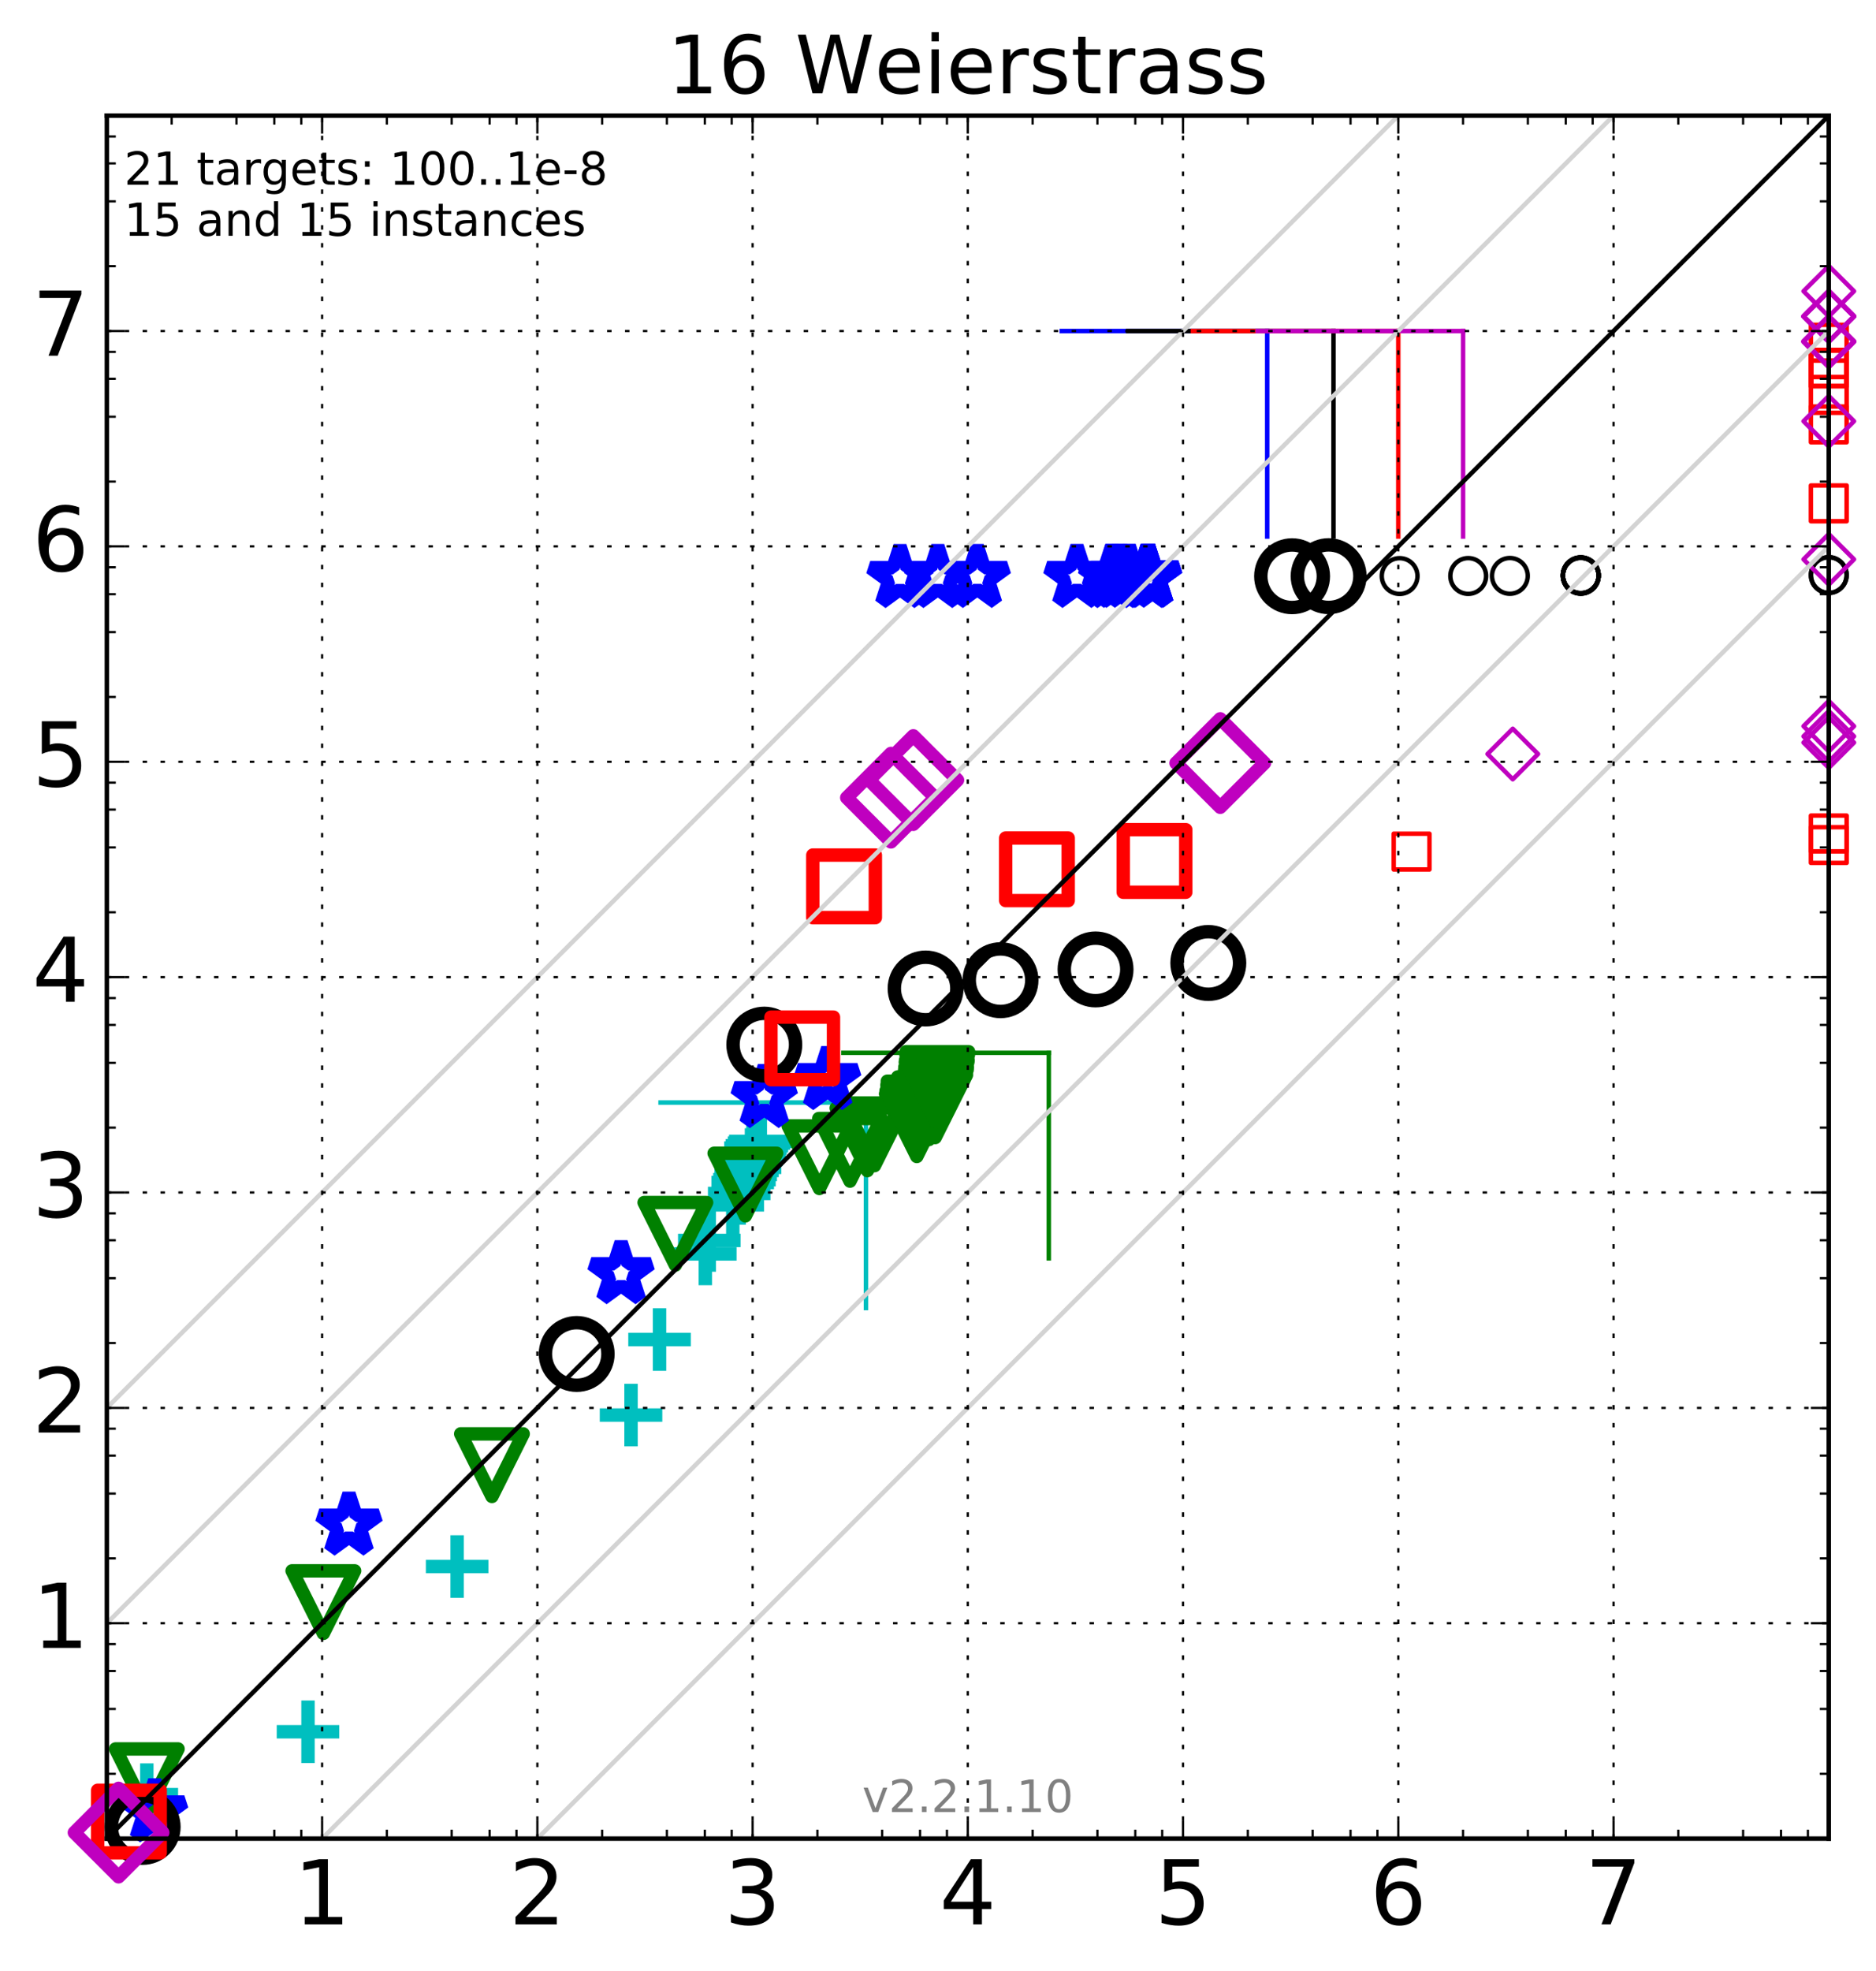 <?xml version="1.0" encoding="utf-8" standalone="no"?>
<!DOCTYPE svg PUBLIC "-//W3C//DTD SVG 1.1//EN"
  "http://www.w3.org/Graphics/SVG/1.1/DTD/svg11.dtd">
<!-- Created with matplotlib (http://matplotlib.org/) -->
<svg height="441pt" version="1.1" viewBox="0 0 420 441" width="420pt" xmlns="http://www.w3.org/2000/svg" xmlns:xlink="http://www.w3.org/1999/xlink">
 <defs>
  <style type="text/css">
*{stroke-linecap:butt;stroke-linejoin:round;stroke-miterlimit:100000;}
  </style>
 </defs>
 <g id="figure_1">
  <g id="patch_1">
   <path d="M 0 441.933 
L 420.625 441.933 
L 420.625 0 
L 0 0 
z
" style="fill:#ffffff;"/>
  </g>
  <g id="axes_1">
   <g id="patch_2">
    <path d="M 23.925 411.377 
L 409.425 411.377 
L 409.425 25.877 
L 23.925 25.877 
z
" style="fill:#ffffff;"/>
   </g>
   <g id="line2d_1">
    <path clip-path="url(#p6336a8be48)" d="M 193.869 292.672 
L 193.869 246.69 
" style="fill:none;stroke:#00bfbf;stroke-linecap:square;"/>
   </g>
   <g id="line2d_2">
    <path clip-path="url(#p6336a8be48)" d="M 147.887 246.69 
L 193.869 246.69 
" style="fill:none;stroke:#00bfbf;stroke-linecap:square;"/>
   </g>
   <g id="line2d_3">
    <path clip-path="url(#p6336a8be48)" d="M 234.805 281.55 
L 234.805 235.567 
" style="fill:none;stroke:#008000;stroke-linecap:square;"/>
   </g>
   <g id="line2d_4">
    <path clip-path="url(#p6336a8be48)" d="M 188.823 235.567 
L 234.805 235.567 
" style="fill:none;stroke:#008000;stroke-linecap:square;"/>
   </g>
   <g id="line2d_5">
    <path clip-path="url(#p6336a8be48)" d="M 283.699 120.047 
L 283.699 74.065 
" style="fill:none;stroke:#0000ff;stroke-linecap:square;"/>
   </g>
   <g id="line2d_6">
    <path clip-path="url(#p6336a8be48)" d="M 237.716 74.065 
L 283.699 74.065 
" style="fill:none;stroke:#0000ff;stroke-linecap:square;"/>
   </g>
   <g id="line2d_7">
    <path clip-path="url(#p6336a8be48)" d="M 298.545 120.047 
L 298.545 74.065 
" style="fill:none;stroke:#000000;stroke-linecap:square;"/>
   </g>
   <g id="line2d_8">
    <path clip-path="url(#p6336a8be48)" d="M 252.562 74.065 
L 298.545 74.065 
" style="fill:none;stroke:#000000;stroke-linecap:square;"/>
   </g>
   <g id="line2d_9">
    <path clip-path="url(#p6336a8be48)" d="M 313.05 120.047 
L 313.05 74.065 
" style="fill:none;stroke:#ff0000;stroke-linecap:square;"/>
   </g>
   <g id="line2d_10">
    <path clip-path="url(#p6336a8be48)" d="M 267.068 74.065 
L 313.05 74.065 
" style="fill:none;stroke:#ff0000;stroke-linecap:square;"/>
   </g>
   <g id="line2d_11">
    <path clip-path="url(#p6336a8be48)" d="M 327.556 120.047 
L 327.556 74.065 
" style="fill:none;stroke:#bf00bf;stroke-linecap:square;"/>
   </g>
   <g id="line2d_12">
    <path clip-path="url(#p6336a8be48)" d="M 281.573 74.065 
L 327.556 74.065 
" style="fill:none;stroke:#bf00bf;stroke-linecap:square;"/>
   </g>
   <g id="line2d_13">
    <defs>
     <path d="M -7 0 
L 7 0 
M 0 7 
L 0 -7 
" id="m0ff4e6db7e" style="stroke:#00bfbf;stroke-width:3.0;"/>
    </defs>
    <g>
     <use style="fill:none;stroke:#00bfbf;stroke-width:3.0;" x="32.87" xlink:href="#m0ff4e6db7e" y="401.541"/>
     <use style="fill:none;stroke:#00bfbf;stroke-width:3.0;" x="68.956" xlink:href="#m0ff4e6db7e" y="387.476"/>
     <use style="fill:none;stroke:#00bfbf;stroke-width:3.0;" x="102.344" xlink:href="#m0ff4e6db7e" y="350.505"/>
     <use style="fill:none;stroke:#00bfbf;stroke-width:3.0;" x="141.277" xlink:href="#m0ff4e6db7e" y="316.611"/>
     <use style="fill:none;stroke:#00bfbf;stroke-width:3.0;" x="147.658" xlink:href="#m0ff4e6db7e" y="299.709"/>
     <use style="fill:none;stroke:#00bfbf;stroke-width:3.0;" x="157.908" xlink:href="#m0ff4e6db7e" y="280.556"/>
     <use style="fill:none;stroke:#00bfbf;stroke-width:3.0;" x="158.796" xlink:href="#m0ff4e6db7e" y="277.542"/>
     <use style="fill:none;stroke:#00bfbf;stroke-width:3.0;" x="164.06" xlink:href="#m0ff4e6db7e" y="269.582"/>
     <use style="fill:none;stroke:#00bfbf;stroke-width:3.0;" x="165.493" xlink:href="#m0ff4e6db7e" y="267.029"/>
     <use style="fill:none;stroke:#00bfbf;stroke-width:3.0;" x="166.283" xlink:href="#m0ff4e6db7e" y="264.579"/>
     <use style="fill:none;stroke:#00bfbf;stroke-width:3.0;" x="166.664" xlink:href="#m0ff4e6db7e" y="263.936"/>
     <use style="fill:none;stroke:#00bfbf;stroke-width:3.0;" x="166.945" xlink:href="#m0ff4e6db7e" y="262.798"/>
     <use style="fill:none;stroke:#00bfbf;stroke-width:3.0;" x="167.345" xlink:href="#m0ff4e6db7e" y="261.876"/>
     <use style="fill:none;stroke:#00bfbf;stroke-width:3.0;" x="167.923" xlink:href="#m0ff4e6db7e" y="261.18"/>
     <use style="fill:none;stroke:#00bfbf;stroke-width:3.0;" x="168.238" xlink:href="#m0ff4e6db7e" y="259.44"/>
     <use style="fill:none;stroke:#00bfbf;stroke-width:3.0;" x="168.577" xlink:href="#m0ff4e6db7e" y="258.823"/>
     <use style="fill:none;stroke:#00bfbf;stroke-width:3.0;" x="168.906" xlink:href="#m0ff4e6db7e" y="258.205"/>
     <use style="fill:none;stroke:#00bfbf;stroke-width:3.0;" x="169.135" xlink:href="#m0ff4e6db7e" y="256.874"/>
     <use style="fill:none;stroke:#00bfbf;stroke-width:3.0;" x="169.454" xlink:href="#m0ff4e6db7e" y="256.347"/>
     <use style="fill:none;stroke:#00bfbf;stroke-width:3.0;" x="169.931" xlink:href="#m0ff4e6db7e" y="255.767"/>
     <use style="fill:none;stroke:#00bfbf;stroke-width:3.0;" x="170.22" xlink:href="#m0ff4e6db7e" y="255.379"/>
    </g>
   </g>
   <g id="line2d_14">
    <defs>
     <path d="M -0 7 
L 7 -7 
L -7 -7 
z
" id="m472371eb33" style="stroke:#008000;stroke-linejoin:miter;stroke-width:3.0;"/>
    </defs>
    <g>
     <use style="fill:none;stroke:#008000;stroke-linejoin:miter;stroke-width:3.0;" x="32.87" xlink:href="#m472371eb33" y="398.315"/>
     <use style="fill:none;stroke:#008000;stroke-linejoin:miter;stroke-width:3.0;" x="72.39" xlink:href="#m472371eb33" y="358.464"/>
     <use style="fill:none;stroke:#008000;stroke-linejoin:miter;stroke-width:3.0;" x="110.138" xlink:href="#m472371eb33" y="327.82"/>
     <use style="fill:none;stroke:#008000;stroke-linejoin:miter;stroke-width:3.0;" x="151.201" xlink:href="#m472371eb33" y="276.059"/>
     <use style="fill:none;stroke:#008000;stroke-linejoin:miter;stroke-width:3.0;" x="166.876" xlink:href="#m472371eb33" y="265.038"/>
     <use style="fill:none;stroke:#008000;stroke-linejoin:miter;stroke-width:3.0;" x="183.451" xlink:href="#m472371eb33" y="258.923"/>
     <use style="fill:none;stroke:#008000;stroke-linejoin:miter;stroke-width:3.0;" x="190.303" xlink:href="#m472371eb33" y="257.268"/>
     <use style="fill:none;stroke:#008000;stroke-linejoin:miter;stroke-width:3.0;" x="194.194" xlink:href="#m472371eb33" y="254.923"/>
     <use style="fill:none;stroke:#008000;stroke-linejoin:miter;stroke-width:3.0;" x="195.784" xlink:href="#m472371eb33" y="253.803"/>
     <use style="fill:none;stroke:#008000;stroke-linejoin:miter;stroke-width:3.0;" x="205.254" xlink:href="#m472371eb33" y="251.758"/>
     <use style="fill:none;stroke:#008000;stroke-linejoin:miter;stroke-width:3.0;" x="205.365" xlink:href="#m472371eb33" y="251.051"/>
     <use style="fill:none;stroke:#008000;stroke-linejoin:miter;stroke-width:3.0;" x="205.558" xlink:href="#m472371eb33" y="249.783"/>
     <use style="fill:none;stroke:#008000;stroke-linejoin:miter;stroke-width:3.0;" x="205.647" xlink:href="#m472371eb33" y="248.911"/>
     <use style="fill:none;stroke:#008000;stroke-linejoin:miter;stroke-width:3.0;" x="207.981" xlink:href="#m472371eb33" y="247.969"/>
     <use style="fill:none;stroke:#008000;stroke-linejoin:miter;stroke-width:3.0;" x="209.373" xlink:href="#m472371eb33" y="247.52"/>
     <use style="fill:none;stroke:#008000;stroke-linejoin:miter;stroke-width:3.0;" x="209.52" xlink:href="#m472371eb33" y="246.396"/>
     <use style="fill:none;stroke:#008000;stroke-linejoin:miter;stroke-width:3.0;" x="209.568" xlink:href="#m472371eb33" y="245.775"/>
     <use style="fill:none;stroke:#008000;stroke-linejoin:miter;stroke-width:3.0;" x="209.679" xlink:href="#m472371eb33" y="244.684"/>
     <use style="fill:none;stroke:#008000;stroke-linejoin:miter;stroke-width:3.0;" x="209.733" xlink:href="#m472371eb33" y="244.192"/>
     <use style="fill:none;stroke:#008000;stroke-linejoin:miter;stroke-width:3.0;" x="209.82" xlink:href="#m472371eb33" y="243.005"/>
     <use style="fill:none;stroke:#008000;stroke-linejoin:miter;stroke-width:3.0;" x="209.858" xlink:href="#m472371eb33" y="242.308"/>
    </g>
   </g>
   <g id="line2d_15">
    <defs>
     <path d="M 0 -7 
L -1.572 -2.163 
L -6.657 -2.163 
L -2.543 0.826 
L -4.114 5.663 
L -0 2.674 
L 4.114 5.663 
L 2.543 0.826 
L 6.657 -2.163 
L 1.572 -2.163 
z
" id="me0cc539259" style="stroke:#0000ff;stroke-linejoin:bevel;stroke-width:3.0;"/>
    </defs>
    <g>
     <use style="fill:none;stroke:#0000ff;stroke-linejoin:bevel;stroke-width:3.0;" x="34.615" xlink:href="#me0cc539259" y="405.357"/>
     <use style="fill:none;stroke:#0000ff;stroke-linejoin:bevel;stroke-width:3.0;" x="78.133" xlink:href="#me0cc539259" y="341.199"/>
     <use style="fill:none;stroke:#0000ff;stroke-linejoin:bevel;stroke-width:3.0;" x="139.047" xlink:href="#me0cc539259" y="284.943"/>
     <use style="fill:none;stroke:#0000ff;stroke-linejoin:bevel;stroke-width:3.0;" x="171.102" xlink:href="#me0cc539259" y="245.534"/>
     <use style="fill:none;stroke:#0000ff;stroke-linejoin:bevel;stroke-width:3.0;" x="185.3" xlink:href="#me0cc539259" y="241.506"/>
     <use style="fill:none;stroke:#0000ff;stroke-linejoin:bevel;stroke-width:3.0;" x="201.487" xlink:href="#me0cc539259" y="129.183"/>
     <use style="fill:none;stroke:#0000ff;stroke-linejoin:bevel;stroke-width:3.0;" x="209.962" xlink:href="#me0cc539259" y="129.178"/>
     <use style="fill:none;stroke:#0000ff;stroke-linejoin:bevel;stroke-width:3.0;" x="218.796" xlink:href="#me0cc539259" y="129.17"/>
     <use style="fill:none;stroke:#0000ff;stroke-linejoin:bevel;stroke-width:3.0;" x="241.105" xlink:href="#me0cc539259" y="129.165"/>
     <use style="fill:none;stroke:#0000ff;stroke-linejoin:bevel;stroke-width:3.0;" x="248.875" xlink:href="#me0cc539259" y="129.157"/>
     <use style="fill:none;stroke:#0000ff;stroke-linejoin:bevel;stroke-width:3.0;" x="248.974" xlink:href="#me0cc539259" y="129.152"/>
     <use style="fill:none;stroke:#0000ff;stroke-linejoin:bevel;stroke-width:3.0;" x="250.377" xlink:href="#me0cc539259" y="129.144"/>
     <use style="fill:none;stroke:#0000ff;stroke-linejoin:bevel;stroke-width:3.0;" x="250.951" xlink:href="#me0cc539259" y="129.138"/>
     <use style="fill:none;stroke:#0000ff;stroke-linejoin:bevel;stroke-width:3.0;" x="252.827" xlink:href="#me0cc539259" y="129.128"/>
     <use style="fill:none;stroke:#0000ff;stroke-linejoin:bevel;stroke-width:3.0;" x="256.796" xlink:href="#me0cc539259" y="129.123"/>
     <use style="fill:none;stroke:#0000ff;stroke-linejoin:bevel;stroke-width:3.0;" x="256.82" xlink:href="#me0cc539259" y="129.113"/>
     <use style="fill:none;stroke:#0000ff;stroke-linejoin:bevel;stroke-width:3.0;" x="256.836" xlink:href="#me0cc539259" y="129.109"/>
     <use style="fill:none;stroke:#0000ff;stroke-linejoin:bevel;stroke-width:3.0;" x="257.122" xlink:href="#me0cc539259" y="129.103"/>
     <use style="fill:none;stroke:#0000ff;stroke-linejoin:bevel;stroke-width:3.0;" x="257.134" xlink:href="#me0cc539259" y="129.096"/>
     <use style="fill:none;stroke:#0000ff;stroke-linejoin:bevel;stroke-width:3.0;" x="257.148" xlink:href="#me0cc539259" y="129.089"/>
     <use style="fill:none;stroke:#0000ff;stroke-linejoin:bevel;stroke-width:3.0;" x="257.155" xlink:href="#me0cc539259" y="129.085"/>
    </g>
   </g>
   <g id="line2d_16">
    <defs>
     <path d="M 0 7 
C 1.856 7 3.637 6.262 4.95 4.95 
C 6.262 3.637 7 1.856 7 0 
C 7 -1.856 6.262 -3.637 4.95 -4.95 
C 3.637 -6.262 1.856 -7 0 -7 
C -1.856 -7 -3.637 -6.262 -4.95 -4.95 
C -6.262 -3.637 -7 -1.856 -7 0 
C -7 1.856 -6.262 3.637 -4.95 4.95 
C -3.637 6.262 -1.856 7 0 7 
z
" id="m80e08c8de1" style="stroke:#000000;stroke-width:3.0;"/>
    </defs>
    <g>
     <use style="fill:none;stroke:#000000;stroke-width:3.0;" x="31.94" xlink:href="#m80e08c8de1" y="408.758"/>
     <use style="fill:none;stroke:#000000;stroke-width:3.0;" x="129.108" xlink:href="#m80e08c8de1" y="302.943"/>
     <use style="fill:none;stroke:#000000;stroke-width:3.0;" x="171.112" xlink:href="#m80e08c8de1" y="233.731"/>
     <use style="fill:none;stroke:#000000;stroke-width:3.0;" x="207.225" xlink:href="#m80e08c8de1" y="221.171"/>
     <use style="fill:none;stroke:#000000;stroke-width:3.0;" x="223.995" xlink:href="#m80e08c8de1" y="219.315"/>
     <use style="fill:none;stroke:#000000;stroke-width:3.0;" x="245.271" xlink:href="#m80e08c8de1" y="216.905"/>
     <use style="fill:none;stroke:#000000;stroke-width:3.0;" x="270.52" xlink:href="#m80e08c8de1" y="215.463"/>
     <use style="fill:none;stroke:#000000;stroke-width:3.0;" x="289.273" xlink:href="#m80e08c8de1" y="128.93"/>
     <use style="fill:none;stroke:#000000;stroke-width:3.0;" x="297.456" xlink:href="#m80e08c8de1" y="128.911"/>
    </g>
   </g>
   <g id="line2d_17">
    <defs>
     <path d="M 0 4 
C 1.061 4 2.078 3.579 2.828 2.828 
C 3.579 2.078 4 1.061 4 0 
C 4 -1.061 3.579 -2.078 2.828 -2.828 
C 2.078 -3.579 1.061 -4 0 -4 
C -1.061 -4 -2.078 -3.579 -2.828 -2.828 
C -3.579 -2.078 -4 -1.061 -4 0 
C -4 1.061 -3.579 2.078 -2.828 2.828 
C -2.078 3.579 -1.061 4 0 4 
z
" id="m70e5e6bb8e" style="stroke:#000000;"/>
    </defs>
    <g>
     <use style="fill:none;stroke:#000000;" x="313.35" xlink:href="#m70e5e6bb8e" y="128.889"/>
     <use style="fill:none;stroke:#000000;" x="328.706" xlink:href="#m70e5e6bb8e" y="128.875"/>
     <use style="fill:none;stroke:#000000;" x="338.033" xlink:href="#m70e5e6bb8e" y="128.852"/>
     <use style="fill:none;stroke:#000000;" x="353.901" xlink:href="#m70e5e6bb8e" y="128.836"/>
     <use style="fill:none;stroke:#000000;" x="353.901" xlink:href="#m70e5e6bb8e" y="128.808"/>
     <use style="fill:none;stroke:#000000;" x="353.901" xlink:href="#m70e5e6bb8e" y="128.788"/>
     <use style="fill:none;stroke:#000000;" x="353.902" xlink:href="#m70e5e6bb8e" y="128.762"/>
     <use style="fill:none;stroke:#000000;" x="353.902" xlink:href="#m70e5e6bb8e" y="128.745"/>
     <use style="fill:none;stroke:#000000;" x="353.903" xlink:href="#m70e5e6bb8e" y="128.719"/>
     <use style="fill:none;stroke:#000000;" x="353.903" xlink:href="#m70e5e6bb8e" y="128.703"/>
    </g>
   </g>
   <g id="line2d_18">
    <g>
     <use style="fill:none;stroke:#000000;" x="409.425" xlink:href="#m70e5e6bb8e" y="128.679"/>
     <use style="fill:none;stroke:#000000;" x="409.425" xlink:href="#m70e5e6bb8e" y="128.663"/>
    </g>
   </g>
   <g id="line2d_19">
    <defs>
     <path d="M -7 7 
L 7 7 
L 7 -7 
L -7 -7 
z
" id="m36b401d60d" style="stroke:#ff0000;stroke-linejoin:miter;stroke-width:3.0;"/>
    </defs>
    <g>
     <use style="fill:none;stroke:#ff0000;stroke-linejoin:miter;stroke-width:3.0;" x="28.872" xlink:href="#m36b401d60d" y="407.562"/>
     <use style="fill:none;stroke:#ff0000;stroke-linejoin:miter;stroke-width:3.0;" x="179.602" xlink:href="#m36b401d60d" y="234.576"/>
     <use style="fill:none;stroke:#ff0000;stroke-linejoin:miter;stroke-width:3.0;" x="188.974" xlink:href="#m36b401d60d" y="198.317"/>
     <use style="fill:none;stroke:#ff0000;stroke-linejoin:miter;stroke-width:3.0;" x="232.152" xlink:href="#m36b401d60d" y="194.504"/>
     <use style="fill:none;stroke:#ff0000;stroke-linejoin:miter;stroke-width:3.0;" x="258.47" xlink:href="#m36b401d60d" y="192.635"/>
    </g>
   </g>
   <g id="line2d_20">
    <defs>
     <path d="M -4 4 
L 4 4 
L 4 -4 
L -4 -4 
z
" id="me469466c55" style="stroke:#ff0000;stroke-linejoin:miter;"/>
    </defs>
    <g>
     <use style="fill:none;stroke:#ff0000;stroke-linejoin:miter;" x="316.022" xlink:href="#me469466c55" y="190.541"/>
    </g>
   </g>
   <g id="line2d_21">
    <g>
     <use style="fill:none;stroke:#ff0000;stroke-linejoin:miter;" x="409.425" xlink:href="#me469466c55" y="189.071"/>
     <use style="fill:none;stroke:#ff0000;stroke-linejoin:miter;" x="409.425" xlink:href="#me469466c55" y="186.49"/>
     <use style="fill:none;stroke:#ff0000;stroke-linejoin:miter;" x="409.425" xlink:href="#me469466c55" y="112.625"/>
     <use style="fill:none;stroke:#ff0000;stroke-linejoin:miter;" x="409.425" xlink:href="#me469466c55" y="94.958"/>
     <use style="fill:none;stroke:#ff0000;stroke-linejoin:miter;" x="409.425" xlink:href="#me469466c55" y="88.359"/>
     <use style="fill:none;stroke:#ff0000;stroke-linejoin:miter;" x="409.425" xlink:href="#me469466c55" y="82.391"/>
     <use style="fill:none;stroke:#ff0000;stroke-linejoin:miter;" x="409.425" xlink:href="#me469466c55" y="82.384"/>
     <use style="fill:none;stroke:#ff0000;stroke-linejoin:miter;" x="409.425" xlink:href="#me469466c55" y="82.376"/>
     <use style="fill:none;stroke:#ff0000;stroke-linejoin:miter;" x="409.425" xlink:href="#me469466c55" y="82.369"/>
     <use style="fill:none;stroke:#ff0000;stroke-linejoin:miter;" x="409.425" xlink:href="#me469466c55" y="82.359"/>
     <use style="fill:none;stroke:#ff0000;stroke-linejoin:miter;" x="409.425" xlink:href="#me469466c55" y="82.352"/>
     <use style="fill:none;stroke:#ff0000;stroke-linejoin:miter;" x="409.425" xlink:href="#me469466c55" y="82.343"/>
     <use style="fill:none;stroke:#ff0000;stroke-linejoin:miter;" x="409.425" xlink:href="#me469466c55" y="82.335"/>
     <use style="fill:none;stroke:#ff0000;stroke-linejoin:miter;" x="409.425" xlink:href="#me469466c55" y="82.327"/>
     <use style="fill:none;stroke:#ff0000;stroke-linejoin:miter;" x="409.425" xlink:href="#me469466c55" y="76.686"/>
    </g>
   </g>
   <g id="line2d_22">
    <defs>
     <path d="M -0 9.899 
L 9.899 0 
L 0 -9.899 
L -9.899 -0 
z
" id="mf4ea046f4f" style="stroke:#bf00bf;stroke-linejoin:miter;stroke-width:3.0;"/>
    </defs>
    <g>
     <use style="fill:none;stroke:#bf00bf;stroke-linejoin:miter;stroke-width:3.0;" x="26.544" xlink:href="#mf4ea046f4f" y="410.027"/>
     <use style="fill:none;stroke:#bf00bf;stroke-linejoin:miter;stroke-width:3.0;" x="199.468" xlink:href="#mf4ea046f4f" y="178.479"/>
     <use style="fill:none;stroke:#bf00bf;stroke-linejoin:miter;stroke-width:3.0;" x="204.472" xlink:href="#mf4ea046f4f" y="174.534"/>
     <use style="fill:none;stroke:#bf00bf;stroke-linejoin:miter;stroke-width:3.0;" x="273.189" xlink:href="#mf4ea046f4f" y="170.728"/>
    </g>
   </g>
   <g id="line2d_23">
    <defs>
     <path d="M -0 5.657 
L 5.657 0 
L 0 -5.657 
L -5.657 -0 
z
" id="m56d720641b" style="stroke:#bf00bf;stroke-linejoin:miter;"/>
    </defs>
    <g>
     <use style="fill:none;stroke:#bf00bf;stroke-linejoin:miter;" x="338.681" xlink:href="#m56d720641b" y="168.703"/>
    </g>
   </g>
   <g id="line2d_24">
    <g>
     <use style="fill:none;stroke:#bf00bf;stroke-linejoin:miter;" x="409.425" xlink:href="#m56d720641b" y="166.147"/>
     <use style="fill:none;stroke:#bf00bf;stroke-linejoin:miter;" x="409.425" xlink:href="#m56d720641b" y="164.75"/>
     <use style="fill:none;stroke:#bf00bf;stroke-linejoin:miter;" x="409.425" xlink:href="#m56d720641b" y="162.476"/>
     <use style="fill:none;stroke:#bf00bf;stroke-linejoin:miter;" x="409.425" xlink:href="#m56d720641b" y="125.149"/>
     <use style="fill:none;stroke:#bf00bf;stroke-linejoin:miter;" x="409.425" xlink:href="#m56d720641b" y="94.245"/>
     <use style="fill:none;stroke:#bf00bf;stroke-linejoin:miter;" x="409.425" xlink:href="#m56d720641b" y="76.478"/>
     <use style="fill:none;stroke:#bf00bf;stroke-linejoin:miter;" x="409.425" xlink:href="#m56d720641b" y="76.448"/>
     <use style="fill:none;stroke:#bf00bf;stroke-linejoin:miter;" x="409.425" xlink:href="#m56d720641b" y="76.419"/>
     <use style="fill:none;stroke:#bf00bf;stroke-linejoin:miter;" x="409.425" xlink:href="#m56d720641b" y="76.304"/>
     <use style="fill:none;stroke:#bf00bf;stroke-linejoin:miter;" x="409.425" xlink:href="#m56d720641b" y="70.83"/>
     <use style="fill:none;stroke:#bf00bf;stroke-linejoin:miter;" x="409.425" xlink:href="#m56d720641b" y="70.81"/>
     <use style="fill:none;stroke:#bf00bf;stroke-linejoin:miter;" x="409.425" xlink:href="#m56d720641b" y="70.794"/>
     <use style="fill:none;stroke:#bf00bf;stroke-linejoin:miter;" x="409.425" xlink:href="#m56d720641b" y="70.773"/>
     <use style="fill:none;stroke:#bf00bf;stroke-linejoin:miter;" x="409.425" xlink:href="#m56d720641b" y="70.762"/>
     <use style="fill:none;stroke:#bf00bf;stroke-linejoin:miter;" x="409.425" xlink:href="#m56d720641b" y="70.745"/>
     <use style="fill:none;stroke:#bf00bf;stroke-linejoin:miter;" x="409.425" xlink:href="#m56d720641b" y="65.153"/>
    </g>
   </g>
   <g id="line2d_25">
    <path clip-path="url(#p6336a8be48)" d="M 23.925 411.377 
L 409.425 25.877 
" style="fill:none;stroke:#000000;stroke-linecap:square;"/>
   </g>
   <g id="line2d_26">
    <path clip-path="url(#p6336a8be48)" d="M 72.112 411.377 
L 421.625 61.865 
" style="fill:none;stroke:#d3d3d3;stroke-linecap:square;"/>
   </g>
   <g id="line2d_27">
    <path clip-path="url(#p6336a8be48)" d="M 120.3 411.377 
L 421.625 110.052 
" style="fill:none;stroke:#d3d3d3;stroke-linecap:square;"/>
   </g>
   <g id="line2d_28">
    <path clip-path="url(#p6336a8be48)" d="M 23.925 363.19 
L 388.115 -1 
" style="fill:none;stroke:#d3d3d3;stroke-linecap:square;"/>
   </g>
   <g id="line2d_29">
    <path clip-path="url(#p6336a8be48)" d="M 23.925 315.002 
L 339.927 -1 
" style="fill:none;stroke:#d3d3d3;stroke-linecap:square;"/>
   </g>
   <g id="patch_3">
    <path d="M 23.925 25.877 
L 409.425 25.877 
" style="fill:none;stroke:#000000;stroke-linecap:square;stroke-linejoin:miter;"/>
   </g>
   <g id="patch_4">
    <path d="M 409.425 411.377 
L 409.425 25.877 
" style="fill:none;stroke:#000000;stroke-linecap:square;stroke-linejoin:miter;"/>
   </g>
   <g id="patch_5">
    <path d="M 23.925 411.377 
L 409.425 411.377 
" style="fill:none;stroke:#000000;stroke-linecap:square;stroke-linejoin:miter;"/>
   </g>
   <g id="patch_6">
    <path d="M 23.925 411.377 
L 23.925 25.877 
" style="fill:none;stroke:#000000;stroke-linecap:square;stroke-linejoin:miter;"/>
   </g>
   <g id="matplotlib.axis_1">
    <g id="xtick_1">
     <g id="line2d_30">
      <path clip-path="url(#p6336a8be48)" d="M 72.112 411.377 
L 72.112 25.877 
" style="fill:none;stroke:#000000;stroke-dasharray:1,3;stroke-dashoffset:0.0;stroke-width:0.5;"/>
     </g>
     <g id="line2d_31">
      <defs>
       <path d="M 0 0 
L 0 -4 
" id="mf347f4a2de" style="stroke:#000000;stroke-width:0.5;"/>
      </defs>
      <g>
       <use style="stroke:#000000;stroke-width:0.5;" x="72.113" xlink:href="#mf347f4a2de" y="411.377"/>
      </g>
     </g>
     <g id="line2d_32">
      <defs>
       <path d="M 0 0 
L 0 4 
" id="m509d8ed7c6" style="stroke:#000000;stroke-width:0.5;"/>
      </defs>
      <g>
       <use style="stroke:#000000;stroke-width:0.5;" x="72.113" xlink:href="#m509d8ed7c6" y="25.877"/>
      </g>
     </g>
     <g id="text_1">
      <!-- 1 -->
      <defs>
       <path d="M 12.406 8.297 
L 28.516 8.297 
L 28.516 63.922 
L 10.984 60.406 
L 10.984 69.391 
L 28.422 72.906 
L 38.281 72.906 
L 38.281 8.297 
L 54.391 8.297 
L 54.391 0 
L 12.406 0 
z
" id="BitstreamVeraSans-Roman-31"/>
      </defs>
      <g transform="translate(65.75 430.574)scale(0.2 -0.2)">
       <use xlink:href="#BitstreamVeraSans-Roman-31"/>
      </g>
     </g>
    </g>
    <g id="xtick_2">
     <g id="line2d_33">
      <path clip-path="url(#p6336a8be48)" d="M 120.3 411.377 
L 120.3 25.877 
" style="fill:none;stroke:#000000;stroke-dasharray:1,3;stroke-dashoffset:0.0;stroke-width:0.5;"/>
     </g>
     <g id="line2d_34">
      <g>
       <use style="stroke:#000000;stroke-width:0.5;" x="120.3" xlink:href="#mf347f4a2de" y="411.377"/>
      </g>
     </g>
     <g id="line2d_35">
      <g>
       <use style="stroke:#000000;stroke-width:0.5;" x="120.3" xlink:href="#m509d8ed7c6" y="25.877"/>
      </g>
     </g>
     <g id="text_2">
      <!-- 2 -->
      <defs>
       <path d="M 19.188 8.297 
L 53.609 8.297 
L 53.609 0 
L 7.328 0 
L 7.328 8.297 
Q 12.938 14.109 22.625 23.891 
Q 32.328 33.688 34.812 36.531 
Q 39.547 41.844 41.422 45.531 
Q 43.312 49.219 43.312 52.781 
Q 43.312 58.594 39.234 62.25 
Q 35.156 65.922 28.609 65.922 
Q 23.969 65.922 18.812 64.312 
Q 13.672 62.703 7.812 59.422 
L 7.812 69.391 
Q 13.766 71.781 18.938 73 
Q 24.125 74.219 28.422 74.219 
Q 39.75 74.219 46.484 68.547 
Q 53.219 62.891 53.219 53.422 
Q 53.219 48.922 51.531 44.891 
Q 49.859 40.875 45.406 35.406 
Q 44.188 33.984 37.641 27.219 
Q 31.109 20.453 19.188 8.297 
" id="BitstreamVeraSans-Roman-32"/>
      </defs>
      <g transform="translate(113.938 430.574)scale(0.2 -0.2)">
       <use xlink:href="#BitstreamVeraSans-Roman-32"/>
      </g>
     </g>
    </g>
    <g id="xtick_3">
     <g id="line2d_36">
      <path clip-path="url(#p6336a8be48)" d="M 168.488 411.377 
L 168.488 25.877 
" style="fill:none;stroke:#000000;stroke-dasharray:1,3;stroke-dashoffset:0.0;stroke-width:0.5;"/>
     </g>
     <g id="line2d_37">
      <g>
       <use style="stroke:#000000;stroke-width:0.5;" x="168.488" xlink:href="#mf347f4a2de" y="411.377"/>
      </g>
     </g>
     <g id="line2d_38">
      <g>
       <use style="stroke:#000000;stroke-width:0.5;" x="168.488" xlink:href="#m509d8ed7c6" y="25.877"/>
      </g>
     </g>
     <g id="text_3">
      <!-- 3 -->
      <defs>
       <path d="M 40.578 39.312 
Q 47.656 37.797 51.625 33 
Q 55.609 28.219 55.609 21.188 
Q 55.609 10.406 48.188 4.484 
Q 40.766 -1.422 27.094 -1.422 
Q 22.516 -1.422 17.656 -0.516 
Q 12.797 0.391 7.625 2.203 
L 7.625 11.719 
Q 11.719 9.328 16.594 8.109 
Q 21.484 6.891 26.812 6.891 
Q 36.078 6.891 40.938 10.547 
Q 45.797 14.203 45.797 21.188 
Q 45.797 27.641 41.281 31.266 
Q 36.766 34.906 28.719 34.906 
L 20.219 34.906 
L 20.219 43.016 
L 29.109 43.016 
Q 36.375 43.016 40.234 45.922 
Q 44.094 48.828 44.094 54.297 
Q 44.094 59.906 40.109 62.906 
Q 36.141 65.922 28.719 65.922 
Q 24.656 65.922 20.016 65.031 
Q 15.375 64.156 9.812 62.312 
L 9.812 71.094 
Q 15.438 72.656 20.344 73.438 
Q 25.25 74.219 29.594 74.219 
Q 40.828 74.219 47.359 69.109 
Q 53.906 64.016 53.906 55.328 
Q 53.906 49.266 50.438 45.094 
Q 46.969 40.922 40.578 39.312 
" id="BitstreamVeraSans-Roman-33"/>
      </defs>
      <g transform="translate(162.125 430.574)scale(0.2 -0.2)">
       <use xlink:href="#BitstreamVeraSans-Roman-33"/>
      </g>
     </g>
    </g>
    <g id="xtick_4">
     <g id="line2d_39">
      <path clip-path="url(#p6336a8be48)" d="M 216.675 411.377 
L 216.675 25.877 
" style="fill:none;stroke:#000000;stroke-dasharray:1,3;stroke-dashoffset:0.0;stroke-width:0.5;"/>
     </g>
     <g id="line2d_40">
      <g>
       <use style="stroke:#000000;stroke-width:0.5;" x="216.675" xlink:href="#mf347f4a2de" y="411.377"/>
      </g>
     </g>
     <g id="line2d_41">
      <g>
       <use style="stroke:#000000;stroke-width:0.5;" x="216.675" xlink:href="#m509d8ed7c6" y="25.877"/>
      </g>
     </g>
     <g id="text_4">
      <!-- 4 -->
      <defs>
       <path d="M 37.797 64.312 
L 12.891 25.391 
L 37.797 25.391 
z
M 35.203 72.906 
L 47.609 72.906 
L 47.609 25.391 
L 58.016 25.391 
L 58.016 17.188 
L 47.609 17.188 
L 47.609 0 
L 37.797 0 
L 37.797 17.188 
L 4.891 17.188 
L 4.891 26.703 
z
" id="BitstreamVeraSans-Roman-34"/>
      </defs>
      <g transform="translate(210.313 430.574)scale(0.2 -0.2)">
       <use xlink:href="#BitstreamVeraSans-Roman-34"/>
      </g>
     </g>
    </g>
    <g id="xtick_5">
     <g id="line2d_42">
      <path clip-path="url(#p6336a8be48)" d="M 264.863 411.377 
L 264.863 25.877 
" style="fill:none;stroke:#000000;stroke-dasharray:1,3;stroke-dashoffset:0.0;stroke-width:0.5;"/>
     </g>
     <g id="line2d_43">
      <g>
       <use style="stroke:#000000;stroke-width:0.5;" x="264.863" xlink:href="#mf347f4a2de" y="411.377"/>
      </g>
     </g>
     <g id="line2d_44">
      <g>
       <use style="stroke:#000000;stroke-width:0.5;" x="264.863" xlink:href="#m509d8ed7c6" y="25.877"/>
      </g>
     </g>
     <g id="text_5">
      <!-- 5 -->
      <defs>
       <path d="M 10.797 72.906 
L 49.516 72.906 
L 49.516 64.594 
L 19.828 64.594 
L 19.828 46.734 
Q 21.969 47.469 24.109 47.828 
Q 26.266 48.188 28.422 48.188 
Q 40.625 48.188 47.75 41.5 
Q 54.891 34.812 54.891 23.391 
Q 54.891 11.625 47.562 5.094 
Q 40.234 -1.422 26.906 -1.422 
Q 22.312 -1.422 17.547 -0.641 
Q 12.797 0.141 7.719 1.703 
L 7.719 11.625 
Q 12.109 9.234 16.797 8.062 
Q 21.484 6.891 26.703 6.891 
Q 35.156 6.891 40.078 11.328 
Q 45.016 15.766 45.016 23.391 
Q 45.016 31 40.078 35.438 
Q 35.156 39.891 26.703 39.891 
Q 22.75 39.891 18.812 39.016 
Q 14.891 38.141 10.797 36.281 
z
" id="BitstreamVeraSans-Roman-35"/>
      </defs>
      <g transform="translate(258.5 430.574)scale(0.2 -0.2)">
       <use xlink:href="#BitstreamVeraSans-Roman-35"/>
      </g>
     </g>
    </g>
    <g id="xtick_6">
     <g id="line2d_45">
      <path clip-path="url(#p6336a8be48)" d="M 313.05 411.377 
L 313.05 25.877 
" style="fill:none;stroke:#000000;stroke-dasharray:1,3;stroke-dashoffset:0.0;stroke-width:0.5;"/>
     </g>
     <g id="line2d_46">
      <g>
       <use style="stroke:#000000;stroke-width:0.5;" x="313.05" xlink:href="#mf347f4a2de" y="411.377"/>
      </g>
     </g>
     <g id="line2d_47">
      <g>
       <use style="stroke:#000000;stroke-width:0.5;" x="313.05" xlink:href="#m509d8ed7c6" y="25.877"/>
      </g>
     </g>
     <g id="text_6">
      <!-- 6 -->
      <defs>
       <path d="M 33.016 40.375 
Q 26.375 40.375 22.484 35.828 
Q 18.609 31.297 18.609 23.391 
Q 18.609 15.531 22.484 10.953 
Q 26.375 6.391 33.016 6.391 
Q 39.656 6.391 43.531 10.953 
Q 47.406 15.531 47.406 23.391 
Q 47.406 31.297 43.531 35.828 
Q 39.656 40.375 33.016 40.375 
M 52.594 71.297 
L 52.594 62.312 
Q 48.875 64.062 45.094 64.984 
Q 41.312 65.922 37.594 65.922 
Q 27.828 65.922 22.672 59.328 
Q 17.531 52.734 16.797 39.406 
Q 19.672 43.656 24.016 45.922 
Q 28.375 48.188 33.594 48.188 
Q 44.578 48.188 50.953 41.516 
Q 57.328 34.859 57.328 23.391 
Q 57.328 12.156 50.688 5.359 
Q 44.047 -1.422 33.016 -1.422 
Q 20.359 -1.422 13.672 8.266 
Q 6.984 17.969 6.984 36.375 
Q 6.984 53.656 15.188 63.938 
Q 23.391 74.219 37.203 74.219 
Q 40.922 74.219 44.703 73.484 
Q 48.484 72.75 52.594 71.297 
" id="BitstreamVeraSans-Roman-36"/>
      </defs>
      <g transform="translate(306.688 430.574)scale(0.2 -0.2)">
       <use xlink:href="#BitstreamVeraSans-Roman-36"/>
      </g>
     </g>
    </g>
    <g id="xtick_7">
     <g id="line2d_48">
      <path clip-path="url(#p6336a8be48)" d="M 361.238 411.377 
L 361.238 25.877 
" style="fill:none;stroke:#000000;stroke-dasharray:1,3;stroke-dashoffset:0.0;stroke-width:0.5;"/>
     </g>
     <g id="line2d_49">
      <g>
       <use style="stroke:#000000;stroke-width:0.5;" x="361.238" xlink:href="#mf347f4a2de" y="411.377"/>
      </g>
     </g>
     <g id="line2d_50">
      <g>
       <use style="stroke:#000000;stroke-width:0.5;" x="361.238" xlink:href="#m509d8ed7c6" y="25.877"/>
      </g>
     </g>
     <g id="text_7">
      <!-- 7 -->
      <defs>
       <path d="M 8.203 72.906 
L 55.078 72.906 
L 55.078 68.703 
L 28.609 0 
L 18.312 0 
L 43.219 64.594 
L 8.203 64.594 
z
" id="BitstreamVeraSans-Roman-37"/>
      </defs>
      <g transform="translate(354.875 430.574)scale(0.2 -0.2)">
       <use xlink:href="#BitstreamVeraSans-Roman-37"/>
      </g>
     </g>
    </g>
    <g id="xtick_8">
     <g id="line2d_51">
      <defs>
       <path d="M 0 0 
L 0 -2 
" id="m02657da497" style="stroke:#000000;stroke-width:0.5;"/>
      </defs>
      <g>
       <use style="stroke:#000000;stroke-width:0.5;" x="38.431" xlink:href="#m02657da497" y="411.377"/>
      </g>
     </g>
     <g id="line2d_52">
      <defs>
       <path d="M 0 0 
L 0 2 
" id="m0a4b69ba0a" style="stroke:#000000;stroke-width:0.5;"/>
      </defs>
      <g>
       <use style="stroke:#000000;stroke-width:0.5;" x="38.431" xlink:href="#m0a4b69ba0a" y="25.877"/>
      </g>
     </g>
    </g>
    <g id="xtick_9">
     <g id="line2d_53">
      <g>
       <use style="stroke:#000000;stroke-width:0.5;" x="52.937" xlink:href="#m02657da497" y="411.377"/>
      </g>
     </g>
     <g id="line2d_54">
      <g>
       <use style="stroke:#000000;stroke-width:0.5;" x="52.937" xlink:href="#m0a4b69ba0a" y="25.877"/>
      </g>
     </g>
    </g>
    <g id="xtick_10">
     <g id="line2d_55">
      <g>
       <use style="stroke:#000000;stroke-width:0.5;" x="61.422" xlink:href="#m02657da497" y="411.377"/>
      </g>
     </g>
     <g id="line2d_56">
      <g>
       <use style="stroke:#000000;stroke-width:0.5;" x="61.422" xlink:href="#m0a4b69ba0a" y="25.877"/>
      </g>
     </g>
    </g>
    <g id="xtick_11">
     <g id="line2d_57">
      <g>
       <use style="stroke:#000000;stroke-width:0.5;" x="67.443" xlink:href="#m02657da497" y="411.377"/>
      </g>
     </g>
     <g id="line2d_58">
      <g>
       <use style="stroke:#000000;stroke-width:0.5;" x="67.443" xlink:href="#m0a4b69ba0a" y="25.877"/>
      </g>
     </g>
    </g>
    <g id="xtick_12">
     <g id="line2d_59">
      <g>
       <use style="stroke:#000000;stroke-width:0.5;" x="86.618" xlink:href="#m02657da497" y="411.377"/>
      </g>
     </g>
     <g id="line2d_60">
      <g>
       <use style="stroke:#000000;stroke-width:0.5;" x="86.618" xlink:href="#m0a4b69ba0a" y="25.877"/>
      </g>
     </g>
    </g>
    <g id="xtick_13">
     <g id="line2d_61">
      <g>
       <use style="stroke:#000000;stroke-width:0.5;" x="101.124" xlink:href="#m02657da497" y="411.377"/>
      </g>
     </g>
     <g id="line2d_62">
      <g>
       <use style="stroke:#000000;stroke-width:0.5;" x="101.124" xlink:href="#m0a4b69ba0a" y="25.877"/>
      </g>
     </g>
    </g>
    <g id="xtick_14">
     <g id="line2d_63">
      <g>
       <use style="stroke:#000000;stroke-width:0.5;" x="109.61" xlink:href="#m02657da497" y="411.377"/>
      </g>
     </g>
     <g id="line2d_64">
      <g>
       <use style="stroke:#000000;stroke-width:0.5;" x="109.61" xlink:href="#m0a4b69ba0a" y="25.877"/>
      </g>
     </g>
    </g>
    <g id="xtick_15">
     <g id="line2d_65">
      <g>
       <use style="stroke:#000000;stroke-width:0.5;" x="115.63" xlink:href="#m02657da497" y="411.377"/>
      </g>
     </g>
     <g id="line2d_66">
      <g>
       <use style="stroke:#000000;stroke-width:0.5;" x="115.63" xlink:href="#m0a4b69ba0a" y="25.877"/>
      </g>
     </g>
    </g>
    <g id="xtick_16">
     <g id="line2d_67">
      <g>
       <use style="stroke:#000000;stroke-width:0.5;" x="134.806" xlink:href="#m02657da497" y="411.377"/>
      </g>
     </g>
     <g id="line2d_68">
      <g>
       <use style="stroke:#000000;stroke-width:0.5;" x="134.806" xlink:href="#m0a4b69ba0a" y="25.877"/>
      </g>
     </g>
    </g>
    <g id="xtick_17">
     <g id="line2d_69">
      <g>
       <use style="stroke:#000000;stroke-width:0.5;" x="149.312" xlink:href="#m02657da497" y="411.377"/>
      </g>
     </g>
     <g id="line2d_70">
      <g>
       <use style="stroke:#000000;stroke-width:0.5;" x="149.312" xlink:href="#m0a4b69ba0a" y="25.877"/>
      </g>
     </g>
    </g>
    <g id="xtick_18">
     <g id="line2d_71">
      <g>
       <use style="stroke:#000000;stroke-width:0.5;" x="157.797" xlink:href="#m02657da497" y="411.377"/>
      </g>
     </g>
     <g id="line2d_72">
      <g>
       <use style="stroke:#000000;stroke-width:0.5;" x="157.797" xlink:href="#m0a4b69ba0a" y="25.877"/>
      </g>
     </g>
    </g>
    <g id="xtick_19">
     <g id="line2d_73">
      <g>
       <use style="stroke:#000000;stroke-width:0.5;" x="163.818" xlink:href="#m02657da497" y="411.377"/>
      </g>
     </g>
     <g id="line2d_74">
      <g>
       <use style="stroke:#000000;stroke-width:0.5;" x="163.818" xlink:href="#m0a4b69ba0a" y="25.877"/>
      </g>
     </g>
    </g>
    <g id="xtick_20">
     <g id="line2d_75">
      <g>
       <use style="stroke:#000000;stroke-width:0.5;" x="182.993" xlink:href="#m02657da497" y="411.377"/>
      </g>
     </g>
     <g id="line2d_76">
      <g>
       <use style="stroke:#000000;stroke-width:0.5;" x="182.993" xlink:href="#m0a4b69ba0a" y="25.877"/>
      </g>
     </g>
    </g>
    <g id="xtick_21">
     <g id="line2d_77">
      <g>
       <use style="stroke:#000000;stroke-width:0.5;" x="197.499" xlink:href="#m02657da497" y="411.377"/>
      </g>
     </g>
     <g id="line2d_78">
      <g>
       <use style="stroke:#000000;stroke-width:0.5;" x="197.499" xlink:href="#m0a4b69ba0a" y="25.877"/>
      </g>
     </g>
    </g>
    <g id="xtick_22">
     <g id="line2d_79">
      <g>
       <use style="stroke:#000000;stroke-width:0.5;" x="205.985" xlink:href="#m02657da497" y="411.377"/>
      </g>
     </g>
     <g id="line2d_80">
      <g>
       <use style="stroke:#000000;stroke-width:0.5;" x="205.985" xlink:href="#m0a4b69ba0a" y="25.877"/>
      </g>
     </g>
    </g>
    <g id="xtick_23">
     <g id="line2d_81">
      <g>
       <use style="stroke:#000000;stroke-width:0.5;" x="212.005" xlink:href="#m02657da497" y="411.377"/>
      </g>
     </g>
     <g id="line2d_82">
      <g>
       <use style="stroke:#000000;stroke-width:0.5;" x="212.005" xlink:href="#m0a4b69ba0a" y="25.877"/>
      </g>
     </g>
    </g>
    <g id="xtick_24">
     <g id="line2d_83">
      <g>
       <use style="stroke:#000000;stroke-width:0.5;" x="231.181" xlink:href="#m02657da497" y="411.377"/>
      </g>
     </g>
     <g id="line2d_84">
      <g>
       <use style="stroke:#000000;stroke-width:0.5;" x="231.181" xlink:href="#m0a4b69ba0a" y="25.877"/>
      </g>
     </g>
    </g>
    <g id="xtick_25">
     <g id="line2d_85">
      <g>
       <use style="stroke:#000000;stroke-width:0.5;" x="245.687" xlink:href="#m02657da497" y="411.377"/>
      </g>
     </g>
     <g id="line2d_86">
      <g>
       <use style="stroke:#000000;stroke-width:0.5;" x="245.687" xlink:href="#m0a4b69ba0a" y="25.877"/>
      </g>
     </g>
    </g>
    <g id="xtick_26">
     <g id="line2d_87">
      <g>
       <use style="stroke:#000000;stroke-width:0.5;" x="254.172" xlink:href="#m02657da497" y="411.377"/>
      </g>
     </g>
     <g id="line2d_88">
      <g>
       <use style="stroke:#000000;stroke-width:0.5;" x="254.172" xlink:href="#m0a4b69ba0a" y="25.877"/>
      </g>
     </g>
    </g>
    <g id="xtick_27">
     <g id="line2d_89">
      <g>
       <use style="stroke:#000000;stroke-width:0.5;" x="260.193" xlink:href="#m02657da497" y="411.377"/>
      </g>
     </g>
     <g id="line2d_90">
      <g>
       <use style="stroke:#000000;stroke-width:0.5;" x="260.193" xlink:href="#m0a4b69ba0a" y="25.877"/>
      </g>
     </g>
    </g>
    <g id="xtick_28">
     <g id="line2d_91">
      <g>
       <use style="stroke:#000000;stroke-width:0.5;" x="279.368" xlink:href="#m02657da497" y="411.377"/>
      </g>
     </g>
     <g id="line2d_92">
      <g>
       <use style="stroke:#000000;stroke-width:0.5;" x="279.368" xlink:href="#m0a4b69ba0a" y="25.877"/>
      </g>
     </g>
    </g>
    <g id="xtick_29">
     <g id="line2d_93">
      <g>
       <use style="stroke:#000000;stroke-width:0.5;" x="293.874" xlink:href="#m02657da497" y="411.377"/>
      </g>
     </g>
     <g id="line2d_94">
      <g>
       <use style="stroke:#000000;stroke-width:0.5;" x="293.874" xlink:href="#m0a4b69ba0a" y="25.877"/>
      </g>
     </g>
    </g>
    <g id="xtick_30">
     <g id="line2d_95">
      <g>
       <use style="stroke:#000000;stroke-width:0.5;" x="302.36" xlink:href="#m02657da497" y="411.377"/>
      </g>
     </g>
     <g id="line2d_96">
      <g>
       <use style="stroke:#000000;stroke-width:0.5;" x="302.36" xlink:href="#m0a4b69ba0a" y="25.877"/>
      </g>
     </g>
    </g>
    <g id="xtick_31">
     <g id="line2d_97">
      <g>
       <use style="stroke:#000000;stroke-width:0.5;" x="308.38" xlink:href="#m02657da497" y="411.377"/>
      </g>
     </g>
     <g id="line2d_98">
      <g>
       <use style="stroke:#000000;stroke-width:0.5;" x="308.38" xlink:href="#m0a4b69ba0a" y="25.877"/>
      </g>
     </g>
    </g>
    <g id="xtick_32">
     <g id="line2d_99">
      <g>
       <use style="stroke:#000000;stroke-width:0.5;" x="327.556" xlink:href="#m02657da497" y="411.377"/>
      </g>
     </g>
     <g id="line2d_100">
      <g>
       <use style="stroke:#000000;stroke-width:0.5;" x="327.556" xlink:href="#m0a4b69ba0a" y="25.877"/>
      </g>
     </g>
    </g>
    <g id="xtick_33">
     <g id="line2d_101">
      <g>
       <use style="stroke:#000000;stroke-width:0.5;" x="342.062" xlink:href="#m02657da497" y="411.377"/>
      </g>
     </g>
     <g id="line2d_102">
      <g>
       <use style="stroke:#000000;stroke-width:0.5;" x="342.062" xlink:href="#m0a4b69ba0a" y="25.877"/>
      </g>
     </g>
    </g>
    <g id="xtick_34">
     <g id="line2d_103">
      <g>
       <use style="stroke:#000000;stroke-width:0.5;" x="350.547" xlink:href="#m02657da497" y="411.377"/>
      </g>
     </g>
     <g id="line2d_104">
      <g>
       <use style="stroke:#000000;stroke-width:0.5;" x="350.547" xlink:href="#m0a4b69ba0a" y="25.877"/>
      </g>
     </g>
    </g>
    <g id="xtick_35">
     <g id="line2d_105">
      <g>
       <use style="stroke:#000000;stroke-width:0.5;" x="356.568" xlink:href="#m02657da497" y="411.377"/>
      </g>
     </g>
     <g id="line2d_106">
      <g>
       <use style="stroke:#000000;stroke-width:0.5;" x="356.568" xlink:href="#m0a4b69ba0a" y="25.877"/>
      </g>
     </g>
    </g>
    <g id="xtick_36">
     <g id="line2d_107">
      <g>
       <use style="stroke:#000000;stroke-width:0.5;" x="375.743" xlink:href="#m02657da497" y="411.377"/>
      </g>
     </g>
     <g id="line2d_108">
      <g>
       <use style="stroke:#000000;stroke-width:0.5;" x="375.743" xlink:href="#m0a4b69ba0a" y="25.877"/>
      </g>
     </g>
    </g>
    <g id="xtick_37">
     <g id="line2d_109">
      <g>
       <use style="stroke:#000000;stroke-width:0.5;" x="390.249" xlink:href="#m02657da497" y="411.377"/>
      </g>
     </g>
     <g id="line2d_110">
      <g>
       <use style="stroke:#000000;stroke-width:0.5;" x="390.249" xlink:href="#m0a4b69ba0a" y="25.877"/>
      </g>
     </g>
    </g>
    <g id="xtick_38">
     <g id="line2d_111">
      <g>
       <use style="stroke:#000000;stroke-width:0.5;" x="398.735" xlink:href="#m02657da497" y="411.377"/>
      </g>
     </g>
     <g id="line2d_112">
      <g>
       <use style="stroke:#000000;stroke-width:0.5;" x="398.735" xlink:href="#m0a4b69ba0a" y="25.877"/>
      </g>
     </g>
    </g>
    <g id="xtick_39">
     <g id="line2d_113">
      <g>
       <use style="stroke:#000000;stroke-width:0.5;" x="404.755" xlink:href="#m02657da497" y="411.377"/>
      </g>
     </g>
     <g id="line2d_114">
      <g>
       <use style="stroke:#000000;stroke-width:0.5;" x="404.755" xlink:href="#m0a4b69ba0a" y="25.877"/>
      </g>
     </g>
    </g>
   </g>
   <g id="matplotlib.axis_2">
    <g id="ytick_1">
     <g id="line2d_115">
      <path clip-path="url(#p6336a8be48)" d="M 23.925 363.19 
L 409.425 363.19 
" style="fill:none;stroke:#000000;stroke-dasharray:1,3;stroke-dashoffset:0.0;stroke-width:0.5;"/>
     </g>
     <g id="line2d_116">
      <defs>
       <path d="M 0 0 
L 4 0 
" id="mb02f3cbe84" style="stroke:#000000;stroke-width:0.5;"/>
      </defs>
      <g>
       <use style="stroke:#000000;stroke-width:0.5;" x="23.925" xlink:href="#mb02f3cbe84" y="363.19"/>
      </g>
     </g>
     <g id="line2d_117">
      <defs>
       <path d="M 0 0 
L -4 0 
" id="m003ea2837b" style="stroke:#000000;stroke-width:0.5;"/>
      </defs>
      <g>
       <use style="stroke:#000000;stroke-width:0.5;" x="409.425" xlink:href="#m003ea2837b" y="363.19"/>
      </g>
     </g>
     <g id="text_8">
      <!-- 1 -->
      <g transform="translate(7.2 368.708)scale(0.2 -0.2)">
       <use xlink:href="#BitstreamVeraSans-Roman-31"/>
      </g>
     </g>
    </g>
    <g id="ytick_2">
     <g id="line2d_118">
      <path clip-path="url(#p6336a8be48)" d="M 23.925 315.002 
L 409.425 315.002 
" style="fill:none;stroke:#000000;stroke-dasharray:1,3;stroke-dashoffset:0.0;stroke-width:0.5;"/>
     </g>
     <g id="line2d_119">
      <g>
       <use style="stroke:#000000;stroke-width:0.5;" x="23.925" xlink:href="#mb02f3cbe84" y="315.002"/>
      </g>
     </g>
     <g id="line2d_120">
      <g>
       <use style="stroke:#000000;stroke-width:0.5;" x="409.425" xlink:href="#m003ea2837b" y="315.002"/>
      </g>
     </g>
     <g id="text_9">
      <!-- 2 -->
      <g transform="translate(7.2 320.521)scale(0.2 -0.2)">
       <use xlink:href="#BitstreamVeraSans-Roman-32"/>
      </g>
     </g>
    </g>
    <g id="ytick_3">
     <g id="line2d_121">
      <path clip-path="url(#p6336a8be48)" d="M 23.925 266.815 
L 409.425 266.815 
" style="fill:none;stroke:#000000;stroke-dasharray:1,3;stroke-dashoffset:0.0;stroke-width:0.5;"/>
     </g>
     <g id="line2d_122">
      <g>
       <use style="stroke:#000000;stroke-width:0.5;" x="23.925" xlink:href="#mb02f3cbe84" y="266.815"/>
      </g>
     </g>
     <g id="line2d_123">
      <g>
       <use style="stroke:#000000;stroke-width:0.5;" x="409.425" xlink:href="#m003ea2837b" y="266.815"/>
      </g>
     </g>
     <g id="text_10">
      <!-- 3 -->
      <g transform="translate(7.2 272.333)scale(0.2 -0.2)">
       <use xlink:href="#BitstreamVeraSans-Roman-33"/>
      </g>
     </g>
    </g>
    <g id="ytick_4">
     <g id="line2d_124">
      <path clip-path="url(#p6336a8be48)" d="M 23.925 218.627 
L 409.425 218.627 
" style="fill:none;stroke:#000000;stroke-dasharray:1,3;stroke-dashoffset:0.0;stroke-width:0.5;"/>
     </g>
     <g id="line2d_125">
      <g>
       <use style="stroke:#000000;stroke-width:0.5;" x="23.925" xlink:href="#mb02f3cbe84" y="218.627"/>
      </g>
     </g>
     <g id="line2d_126">
      <g>
       <use style="stroke:#000000;stroke-width:0.5;" x="409.425" xlink:href="#m003ea2837b" y="218.627"/>
      </g>
     </g>
     <g id="text_11">
      <!-- 4 -->
      <g transform="translate(7.2 224.146)scale(0.2 -0.2)">
       <use xlink:href="#BitstreamVeraSans-Roman-34"/>
      </g>
     </g>
    </g>
    <g id="ytick_5">
     <g id="line2d_127">
      <path clip-path="url(#p6336a8be48)" d="M 23.925 170.44 
L 409.425 170.44 
" style="fill:none;stroke:#000000;stroke-dasharray:1,3;stroke-dashoffset:0.0;stroke-width:0.5;"/>
     </g>
     <g id="line2d_128">
      <g>
       <use style="stroke:#000000;stroke-width:0.5;" x="23.925" xlink:href="#mb02f3cbe84" y="170.44"/>
      </g>
     </g>
     <g id="line2d_129">
      <g>
       <use style="stroke:#000000;stroke-width:0.5;" x="409.425" xlink:href="#m003ea2837b" y="170.44"/>
      </g>
     </g>
     <g id="text_12">
      <!-- 5 -->
      <g transform="translate(7.2 175.958)scale(0.2 -0.2)">
       <use xlink:href="#BitstreamVeraSans-Roman-35"/>
      </g>
     </g>
    </g>
    <g id="ytick_6">
     <g id="line2d_130">
      <path clip-path="url(#p6336a8be48)" d="M 23.925 122.252 
L 409.425 122.252 
" style="fill:none;stroke:#000000;stroke-dasharray:1,3;stroke-dashoffset:0.0;stroke-width:0.5;"/>
     </g>
     <g id="line2d_131">
      <g>
       <use style="stroke:#000000;stroke-width:0.5;" x="23.925" xlink:href="#mb02f3cbe84" y="122.252"/>
      </g>
     </g>
     <g id="line2d_132">
      <g>
       <use style="stroke:#000000;stroke-width:0.5;" x="409.425" xlink:href="#m003ea2837b" y="122.252"/>
      </g>
     </g>
     <g id="text_13">
      <!-- 6 -->
      <g transform="translate(7.2 127.771)scale(0.2 -0.2)">
       <use xlink:href="#BitstreamVeraSans-Roman-36"/>
      </g>
     </g>
    </g>
    <g id="ytick_7">
     <g id="line2d_133">
      <path clip-path="url(#p6336a8be48)" d="M 23.925 74.065 
L 409.425 74.065 
" style="fill:none;stroke:#000000;stroke-dasharray:1,3;stroke-dashoffset:0.0;stroke-width:0.5;"/>
     </g>
     <g id="line2d_134">
      <g>
       <use style="stroke:#000000;stroke-width:0.5;" x="23.925" xlink:href="#mb02f3cbe84" y="74.065"/>
      </g>
     </g>
     <g id="line2d_135">
      <g>
       <use style="stroke:#000000;stroke-width:0.5;" x="409.425" xlink:href="#m003ea2837b" y="74.065"/>
      </g>
     </g>
     <g id="text_14">
      <!-- 7 -->
      <g transform="translate(7.2 79.583)scale(0.2 -0.2)">
       <use xlink:href="#BitstreamVeraSans-Roman-37"/>
      </g>
     </g>
    </g>
    <g id="ytick_8">
     <g id="line2d_136">
      <defs>
       <path d="M 0 0 
L 2 0 
" id="m9284dba0f2" style="stroke:#000000;stroke-width:0.5;"/>
      </defs>
      <g>
       <use style="stroke:#000000;stroke-width:0.5;" x="23.925" xlink:href="#m9284dba0f2" y="396.871"/>
      </g>
     </g>
     <g id="line2d_137">
      <defs>
       <path d="M 0 0 
L -2 0 
" id="m2310033bc9" style="stroke:#000000;stroke-width:0.5;"/>
      </defs>
      <g>
       <use style="stroke:#000000;stroke-width:0.5;" x="409.425" xlink:href="#m2310033bc9" y="396.871"/>
      </g>
     </g>
    </g>
    <g id="ytick_9">
     <g id="line2d_138">
      <g>
       <use style="stroke:#000000;stroke-width:0.5;" x="23.925" xlink:href="#m9284dba0f2" y="382.365"/>
      </g>
     </g>
     <g id="line2d_139">
      <g>
       <use style="stroke:#000000;stroke-width:0.5;" x="409.425" xlink:href="#m2310033bc9" y="382.365"/>
      </g>
     </g>
    </g>
    <g id="ytick_10">
     <g id="line2d_140">
      <g>
       <use style="stroke:#000000;stroke-width:0.5;" x="23.925" xlink:href="#m9284dba0f2" y="373.88"/>
      </g>
     </g>
     <g id="line2d_141">
      <g>
       <use style="stroke:#000000;stroke-width:0.5;" x="409.425" xlink:href="#m2310033bc9" y="373.88"/>
      </g>
     </g>
    </g>
    <g id="ytick_11">
     <g id="line2d_142">
      <g>
       <use style="stroke:#000000;stroke-width:0.5;" x="23.925" xlink:href="#m9284dba0f2" y="367.86"/>
      </g>
     </g>
     <g id="line2d_143">
      <g>
       <use style="stroke:#000000;stroke-width:0.5;" x="409.425" xlink:href="#m2310033bc9" y="367.86"/>
      </g>
     </g>
    </g>
    <g id="ytick_12">
     <g id="line2d_144">
      <g>
       <use style="stroke:#000000;stroke-width:0.5;" x="23.925" xlink:href="#m9284dba0f2" y="348.684"/>
      </g>
     </g>
     <g id="line2d_145">
      <g>
       <use style="stroke:#000000;stroke-width:0.5;" x="409.425" xlink:href="#m2310033bc9" y="348.684"/>
      </g>
     </g>
    </g>
    <g id="ytick_13">
     <g id="line2d_146">
      <g>
       <use style="stroke:#000000;stroke-width:0.5;" x="23.925" xlink:href="#m9284dba0f2" y="334.178"/>
      </g>
     </g>
     <g id="line2d_147">
      <g>
       <use style="stroke:#000000;stroke-width:0.5;" x="409.425" xlink:href="#m2310033bc9" y="334.178"/>
      </g>
     </g>
    </g>
    <g id="ytick_14">
     <g id="line2d_148">
      <g>
       <use style="stroke:#000000;stroke-width:0.5;" x="23.925" xlink:href="#m9284dba0f2" y="325.693"/>
      </g>
     </g>
     <g id="line2d_149">
      <g>
       <use style="stroke:#000000;stroke-width:0.5;" x="409.425" xlink:href="#m2310033bc9" y="325.693"/>
      </g>
     </g>
    </g>
    <g id="ytick_15">
     <g id="line2d_150">
      <g>
       <use style="stroke:#000000;stroke-width:0.5;" x="23.925" xlink:href="#m9284dba0f2" y="319.672"/>
      </g>
     </g>
     <g id="line2d_151">
      <g>
       <use style="stroke:#000000;stroke-width:0.5;" x="409.425" xlink:href="#m2310033bc9" y="319.672"/>
      </g>
     </g>
    </g>
    <g id="ytick_16">
     <g id="line2d_152">
      <g>
       <use style="stroke:#000000;stroke-width:0.5;" x="23.925" xlink:href="#m9284dba0f2" y="300.496"/>
      </g>
     </g>
     <g id="line2d_153">
      <g>
       <use style="stroke:#000000;stroke-width:0.5;" x="409.425" xlink:href="#m2310033bc9" y="300.496"/>
      </g>
     </g>
    </g>
    <g id="ytick_17">
     <g id="line2d_154">
      <g>
       <use style="stroke:#000000;stroke-width:0.5;" x="23.925" xlink:href="#m9284dba0f2" y="285.99"/>
      </g>
     </g>
     <g id="line2d_155">
      <g>
       <use style="stroke:#000000;stroke-width:0.5;" x="409.425" xlink:href="#m2310033bc9" y="285.99"/>
      </g>
     </g>
    </g>
    <g id="ytick_18">
     <g id="line2d_156">
      <g>
       <use style="stroke:#000000;stroke-width:0.5;" x="23.925" xlink:href="#m9284dba0f2" y="277.505"/>
      </g>
     </g>
     <g id="line2d_157">
      <g>
       <use style="stroke:#000000;stroke-width:0.5;" x="409.425" xlink:href="#m2310033bc9" y="277.505"/>
      </g>
     </g>
    </g>
    <g id="ytick_19">
     <g id="line2d_158">
      <g>
       <use style="stroke:#000000;stroke-width:0.5;" x="23.925" xlink:href="#m9284dba0f2" y="271.485"/>
      </g>
     </g>
     <g id="line2d_159">
      <g>
       <use style="stroke:#000000;stroke-width:0.5;" x="409.425" xlink:href="#m2310033bc9" y="271.485"/>
      </g>
     </g>
    </g>
    <g id="ytick_20">
     <g id="line2d_160">
      <g>
       <use style="stroke:#000000;stroke-width:0.5;" x="23.925" xlink:href="#m9284dba0f2" y="252.309"/>
      </g>
     </g>
     <g id="line2d_161">
      <g>
       <use style="stroke:#000000;stroke-width:0.5;" x="409.425" xlink:href="#m2310033bc9" y="252.309"/>
      </g>
     </g>
    </g>
    <g id="ytick_21">
     <g id="line2d_162">
      <g>
       <use style="stroke:#000000;stroke-width:0.5;" x="23.925" xlink:href="#m9284dba0f2" y="237.803"/>
      </g>
     </g>
     <g id="line2d_163">
      <g>
       <use style="stroke:#000000;stroke-width:0.5;" x="409.425" xlink:href="#m2310033bc9" y="237.803"/>
      </g>
     </g>
    </g>
    <g id="ytick_22">
     <g id="line2d_164">
      <g>
       <use style="stroke:#000000;stroke-width:0.5;" x="23.925" xlink:href="#m9284dba0f2" y="229.318"/>
      </g>
     </g>
     <g id="line2d_165">
      <g>
       <use style="stroke:#000000;stroke-width:0.5;" x="409.425" xlink:href="#m2310033bc9" y="229.318"/>
      </g>
     </g>
    </g>
    <g id="ytick_23">
     <g id="line2d_166">
      <g>
       <use style="stroke:#000000;stroke-width:0.5;" x="23.925" xlink:href="#m9284dba0f2" y="223.297"/>
      </g>
     </g>
     <g id="line2d_167">
      <g>
       <use style="stroke:#000000;stroke-width:0.5;" x="409.425" xlink:href="#m2310033bc9" y="223.297"/>
      </g>
     </g>
    </g>
    <g id="ytick_24">
     <g id="line2d_168">
      <g>
       <use style="stroke:#000000;stroke-width:0.5;" x="23.925" xlink:href="#m9284dba0f2" y="204.121"/>
      </g>
     </g>
     <g id="line2d_169">
      <g>
       <use style="stroke:#000000;stroke-width:0.5;" x="409.425" xlink:href="#m2310033bc9" y="204.121"/>
      </g>
     </g>
    </g>
    <g id="ytick_25">
     <g id="line2d_170">
      <g>
       <use style="stroke:#000000;stroke-width:0.5;" x="23.925" xlink:href="#m9284dba0f2" y="189.615"/>
      </g>
     </g>
     <g id="line2d_171">
      <g>
       <use style="stroke:#000000;stroke-width:0.5;" x="409.425" xlink:href="#m2310033bc9" y="189.615"/>
      </g>
     </g>
    </g>
    <g id="ytick_26">
     <g id="line2d_172">
      <g>
       <use style="stroke:#000000;stroke-width:0.5;" x="23.925" xlink:href="#m9284dba0f2" y="181.13"/>
      </g>
     </g>
     <g id="line2d_173">
      <g>
       <use style="stroke:#000000;stroke-width:0.5;" x="409.425" xlink:href="#m2310033bc9" y="181.13"/>
      </g>
     </g>
    </g>
    <g id="ytick_27">
     <g id="line2d_174">
      <g>
       <use style="stroke:#000000;stroke-width:0.5;" x="23.925" xlink:href="#m9284dba0f2" y="175.11"/>
      </g>
     </g>
     <g id="line2d_175">
      <g>
       <use style="stroke:#000000;stroke-width:0.5;" x="409.425" xlink:href="#m2310033bc9" y="175.11"/>
      </g>
     </g>
    </g>
    <g id="ytick_28">
     <g id="line2d_176">
      <g>
       <use style="stroke:#000000;stroke-width:0.5;" x="23.925" xlink:href="#m9284dba0f2" y="155.934"/>
      </g>
     </g>
     <g id="line2d_177">
      <g>
       <use style="stroke:#000000;stroke-width:0.5;" x="409.425" xlink:href="#m2310033bc9" y="155.934"/>
      </g>
     </g>
    </g>
    <g id="ytick_29">
     <g id="line2d_178">
      <g>
       <use style="stroke:#000000;stroke-width:0.5;" x="23.925" xlink:href="#m9284dba0f2" y="141.428"/>
      </g>
     </g>
     <g id="line2d_179">
      <g>
       <use style="stroke:#000000;stroke-width:0.5;" x="409.425" xlink:href="#m2310033bc9" y="141.428"/>
      </g>
     </g>
    </g>
    <g id="ytick_30">
     <g id="line2d_180">
      <g>
       <use style="stroke:#000000;stroke-width:0.5;" x="23.925" xlink:href="#m9284dba0f2" y="132.943"/>
      </g>
     </g>
     <g id="line2d_181">
      <g>
       <use style="stroke:#000000;stroke-width:0.5;" x="409.425" xlink:href="#m2310033bc9" y="132.943"/>
      </g>
     </g>
    </g>
    <g id="ytick_31">
     <g id="line2d_182">
      <g>
       <use style="stroke:#000000;stroke-width:0.5;" x="23.925" xlink:href="#m9284dba0f2" y="126.922"/>
      </g>
     </g>
     <g id="line2d_183">
      <g>
       <use style="stroke:#000000;stroke-width:0.5;" x="409.425" xlink:href="#m2310033bc9" y="126.922"/>
      </g>
     </g>
    </g>
    <g id="ytick_32">
     <g id="line2d_184">
      <g>
       <use style="stroke:#000000;stroke-width:0.5;" x="23.925" xlink:href="#m9284dba0f2" y="107.746"/>
      </g>
     </g>
     <g id="line2d_185">
      <g>
       <use style="stroke:#000000;stroke-width:0.5;" x="409.425" xlink:href="#m2310033bc9" y="107.746"/>
      </g>
     </g>
    </g>
    <g id="ytick_33">
     <g id="line2d_186">
      <g>
       <use style="stroke:#000000;stroke-width:0.5;" x="23.925" xlink:href="#m9284dba0f2" y="93.24"/>
      </g>
     </g>
     <g id="line2d_187">
      <g>
       <use style="stroke:#000000;stroke-width:0.5;" x="409.425" xlink:href="#m2310033bc9" y="93.24"/>
      </g>
     </g>
    </g>
    <g id="ytick_34">
     <g id="line2d_188">
      <g>
       <use style="stroke:#000000;stroke-width:0.5;" x="23.925" xlink:href="#m9284dba0f2" y="84.755"/>
      </g>
     </g>
     <g id="line2d_189">
      <g>
       <use style="stroke:#000000;stroke-width:0.5;" x="409.425" xlink:href="#m2310033bc9" y="84.755"/>
      </g>
     </g>
    </g>
    <g id="ytick_35">
     <g id="line2d_190">
      <g>
       <use style="stroke:#000000;stroke-width:0.5;" x="23.925" xlink:href="#m9284dba0f2" y="78.735"/>
      </g>
     </g>
     <g id="line2d_191">
      <g>
       <use style="stroke:#000000;stroke-width:0.5;" x="409.425" xlink:href="#m2310033bc9" y="78.735"/>
      </g>
     </g>
    </g>
    <g id="ytick_36">
     <g id="line2d_192">
      <g>
       <use style="stroke:#000000;stroke-width:0.5;" x="23.925" xlink:href="#m9284dba0f2" y="59.559"/>
      </g>
     </g>
     <g id="line2d_193">
      <g>
       <use style="stroke:#000000;stroke-width:0.5;" x="409.425" xlink:href="#m2310033bc9" y="59.559"/>
      </g>
     </g>
    </g>
    <g id="ytick_37">
     <g id="line2d_194">
      <g>
       <use style="stroke:#000000;stroke-width:0.5;" x="23.925" xlink:href="#m9284dba0f2" y="45.053"/>
      </g>
     </g>
     <g id="line2d_195">
      <g>
       <use style="stroke:#000000;stroke-width:0.5;" x="409.425" xlink:href="#m2310033bc9" y="45.053"/>
      </g>
     </g>
    </g>
    <g id="ytick_38">
     <g id="line2d_196">
      <g>
       <use style="stroke:#000000;stroke-width:0.5;" x="23.925" xlink:href="#m9284dba0f2" y="36.568"/>
      </g>
     </g>
     <g id="line2d_197">
      <g>
       <use style="stroke:#000000;stroke-width:0.5;" x="409.425" xlink:href="#m2310033bc9" y="36.568"/>
      </g>
     </g>
    </g>
    <g id="ytick_39">
     <g id="line2d_198">
      <g>
       <use style="stroke:#000000;stroke-width:0.5;" x="23.925" xlink:href="#m9284dba0f2" y="30.547"/>
      </g>
     </g>
     <g id="line2d_199">
      <g>
       <use style="stroke:#000000;stroke-width:0.5;" x="409.425" xlink:href="#m2310033bc9" y="30.547"/>
      </g>
     </g>
    </g>
   </g>
   <g id="text_15">
    <!-- 21 targets: 100..1e-8 -->
    <defs>
     <path id="BitstreamVeraSans-Roman-20"/>
     <path d="M 31.781 66.406 
Q 24.172 66.406 20.328 58.906 
Q 16.5 51.422 16.5 36.375 
Q 16.5 21.391 20.328 13.891 
Q 24.172 6.391 31.781 6.391 
Q 39.453 6.391 43.281 13.891 
Q 47.125 21.391 47.125 36.375 
Q 47.125 51.422 43.281 58.906 
Q 39.453 66.406 31.781 66.406 
M 31.781 74.219 
Q 44.047 74.219 50.516 64.516 
Q 56.984 54.828 56.984 36.375 
Q 56.984 17.969 50.516 8.266 
Q 44.047 -1.422 31.781 -1.422 
Q 19.531 -1.422 13.062 8.266 
Q 6.594 17.969 6.594 36.375 
Q 6.594 54.828 13.062 64.516 
Q 19.531 74.219 31.781 74.219 
" id="BitstreamVeraSans-Roman-30"/>
     <path d="M 34.281 27.484 
Q 23.391 27.484 19.188 25 
Q 14.984 22.516 14.984 16.5 
Q 14.984 11.719 18.141 8.906 
Q 21.297 6.109 26.703 6.109 
Q 34.188 6.109 38.703 11.406 
Q 43.219 16.703 43.219 25.484 
L 43.219 27.484 
z
M 52.203 31.203 
L 52.203 0 
L 43.219 0 
L 43.219 8.297 
Q 40.141 3.328 35.547 0.953 
Q 30.953 -1.422 24.312 -1.422 
Q 15.922 -1.422 10.953 3.297 
Q 6 8.016 6 15.922 
Q 6 25.141 12.172 29.828 
Q 18.359 34.516 30.609 34.516 
L 43.219 34.516 
L 43.219 35.406 
Q 43.219 41.609 39.141 45 
Q 35.062 48.391 27.688 48.391 
Q 23 48.391 18.547 47.266 
Q 14.109 46.141 10.016 43.891 
L 10.016 52.203 
Q 14.938 54.109 19.578 55.047 
Q 24.219 56 28.609 56 
Q 40.484 56 46.344 49.844 
Q 52.203 43.703 52.203 31.203 
" id="BitstreamVeraSans-Roman-61"/>
     <path d="M 31.781 34.625 
Q 24.75 34.625 20.719 30.859 
Q 16.703 27.094 16.703 20.516 
Q 16.703 13.922 20.719 10.156 
Q 24.75 6.391 31.781 6.391 
Q 38.812 6.391 42.859 10.172 
Q 46.922 13.969 46.922 20.516 
Q 46.922 27.094 42.891 30.859 
Q 38.875 34.625 31.781 34.625 
M 21.922 38.812 
Q 15.578 40.375 12.031 44.719 
Q 8.5 49.078 8.5 55.328 
Q 8.5 64.062 14.719 69.141 
Q 20.953 74.219 31.781 74.219 
Q 42.672 74.219 48.875 69.141 
Q 55.078 64.062 55.078 55.328 
Q 55.078 49.078 51.531 44.719 
Q 48 40.375 41.703 38.812 
Q 48.828 37.156 52.797 32.312 
Q 56.781 27.484 56.781 20.516 
Q 56.781 9.906 50.312 4.234 
Q 43.844 -1.422 31.781 -1.422 
Q 19.734 -1.422 13.25 4.234 
Q 6.781 9.906 6.781 20.516 
Q 6.781 27.484 10.781 32.312 
Q 14.797 37.156 21.922 38.812 
M 18.312 54.391 
Q 18.312 48.734 21.844 45.562 
Q 25.391 42.391 31.781 42.391 
Q 38.141 42.391 41.719 45.562 
Q 45.312 48.734 45.312 54.391 
Q 45.312 60.062 41.719 63.234 
Q 38.141 66.406 31.781 66.406 
Q 25.391 66.406 21.844 63.234 
Q 18.312 60.062 18.312 54.391 
" id="BitstreamVeraSans-Roman-38"/>
     <path d="M 44.281 53.078 
L 44.281 44.578 
Q 40.484 46.531 36.375 47.5 
Q 32.281 48.484 27.875 48.484 
Q 21.188 48.484 17.844 46.438 
Q 14.5 44.391 14.5 40.281 
Q 14.5 37.156 16.891 35.375 
Q 19.281 33.594 26.516 31.984 
L 29.594 31.297 
Q 39.156 29.25 43.188 25.516 
Q 47.219 21.781 47.219 15.094 
Q 47.219 7.469 41.188 3.016 
Q 35.156 -1.422 24.609 -1.422 
Q 20.219 -1.422 15.453 -0.562 
Q 10.688 0.297 5.422 2 
L 5.422 11.281 
Q 10.406 8.688 15.234 7.391 
Q 20.062 6.109 24.812 6.109 
Q 31.156 6.109 34.562 8.281 
Q 37.984 10.453 37.984 14.406 
Q 37.984 18.062 35.516 20.016 
Q 33.062 21.969 24.703 23.781 
L 21.578 24.516 
Q 13.234 26.266 9.516 29.906 
Q 5.812 33.547 5.812 39.891 
Q 5.812 47.609 11.281 51.797 
Q 16.75 56 26.812 56 
Q 31.781 56 36.172 55.266 
Q 40.578 54.547 44.281 53.078 
" id="BitstreamVeraSans-Roman-73"/>
     <path d="M 11.719 12.406 
L 22.016 12.406 
L 22.016 0 
L 11.719 0 
z
M 11.719 51.703 
L 22.016 51.703 
L 22.016 39.312 
L 11.719 39.312 
z
" id="BitstreamVeraSans-Roman-3a"/>
     <path d="M 10.688 12.406 
L 21 12.406 
L 21 0 
L 10.688 0 
z
" id="BitstreamVeraSans-Roman-2e"/>
     <path d="M 4.891 31.391 
L 31.203 31.391 
L 31.203 23.391 
L 4.891 23.391 
z
" id="BitstreamVeraSans-Roman-2d"/>
     <path d="M 56.203 29.594 
L 56.203 25.203 
L 14.891 25.203 
Q 15.484 15.922 20.484 11.062 
Q 25.484 6.203 34.422 6.203 
Q 39.594 6.203 44.453 7.469 
Q 49.312 8.734 54.109 11.281 
L 54.109 2.781 
Q 49.266 0.734 44.188 -0.344 
Q 39.109 -1.422 33.891 -1.422 
Q 20.797 -1.422 13.156 6.188 
Q 5.516 13.812 5.516 26.812 
Q 5.516 40.234 12.766 48.109 
Q 20.016 56 32.328 56 
Q 43.359 56 49.781 48.891 
Q 56.203 41.797 56.203 29.594 
M 47.219 32.234 
Q 47.125 39.594 43.094 43.984 
Q 39.062 48.391 32.422 48.391 
Q 24.906 48.391 20.391 44.141 
Q 15.875 39.891 15.188 32.172 
z
" id="BitstreamVeraSans-Roman-65"/>
     <path d="M 18.312 70.219 
L 18.312 54.688 
L 36.812 54.688 
L 36.812 47.703 
L 18.312 47.703 
L 18.312 18.016 
Q 18.312 11.328 20.141 9.422 
Q 21.969 7.516 27.594 7.516 
L 36.812 7.516 
L 36.812 0 
L 27.594 0 
Q 17.188 0 13.234 3.875 
Q 9.281 7.766 9.281 18.016 
L 9.281 47.703 
L 2.688 47.703 
L 2.688 54.688 
L 9.281 54.688 
L 9.281 70.219 
z
" id="BitstreamVeraSans-Roman-74"/>
     <path d="M 41.109 46.297 
Q 39.594 47.172 37.812 47.578 
Q 36.031 48 33.891 48 
Q 26.266 48 22.188 43.047 
Q 18.109 38.094 18.109 28.812 
L 18.109 0 
L 9.078 0 
L 9.078 54.688 
L 18.109 54.688 
L 18.109 46.188 
Q 20.953 51.172 25.484 53.578 
Q 30.031 56 36.531 56 
Q 37.453 56 38.578 55.875 
Q 39.703 55.766 41.062 55.516 
z
" id="BitstreamVeraSans-Roman-72"/>
     <path d="M 45.406 27.984 
Q 45.406 37.75 41.375 43.109 
Q 37.359 48.484 30.078 48.484 
Q 22.859 48.484 18.828 43.109 
Q 14.797 37.75 14.797 27.984 
Q 14.797 18.266 18.828 12.891 
Q 22.859 7.516 30.078 7.516 
Q 37.359 7.516 41.375 12.891 
Q 45.406 18.266 45.406 27.984 
M 54.391 6.781 
Q 54.391 -7.172 48.188 -13.984 
Q 42 -20.797 29.203 -20.797 
Q 24.469 -20.797 20.266 -20.094 
Q 16.062 -19.391 12.109 -17.922 
L 12.109 -9.188 
Q 16.062 -11.328 19.922 -12.344 
Q 23.781 -13.375 27.781 -13.375 
Q 36.625 -13.375 41.016 -8.766 
Q 45.406 -4.156 45.406 5.172 
L 45.406 9.625 
Q 42.625 4.781 38.281 2.391 
Q 33.938 0 27.875 0 
Q 17.828 0 11.672 7.656 
Q 5.516 15.328 5.516 27.984 
Q 5.516 40.672 11.672 48.328 
Q 17.828 56 27.875 56 
Q 33.938 56 38.281 53.609 
Q 42.625 51.219 45.406 46.391 
L 45.406 54.688 
L 54.391 54.688 
z
" id="BitstreamVeraSans-Roman-67"/>
    </defs>
    <g transform="translate(27.78 41.338)scale(0.102 -0.102)">
     <use xlink:href="#BitstreamVeraSans-Roman-32"/>
     <use x="63.623" xlink:href="#BitstreamVeraSans-Roman-31"/>
     <use x="127.246" xlink:href="#BitstreamVeraSans-Roman-20"/>
     <use x="159.033" xlink:href="#BitstreamVeraSans-Roman-74"/>
     <use x="198.242" xlink:href="#BitstreamVeraSans-Roman-61"/>
     <use x="259.521" xlink:href="#BitstreamVeraSans-Roman-72"/>
     <use x="300.619" xlink:href="#BitstreamVeraSans-Roman-67"/>
     <use x="364.096" xlink:href="#BitstreamVeraSans-Roman-65"/>
     <use x="425.619" xlink:href="#BitstreamVeraSans-Roman-74"/>
     <use x="464.828" xlink:href="#BitstreamVeraSans-Roman-73"/>
     <use x="516.928" xlink:href="#BitstreamVeraSans-Roman-3a"/>
     <use x="550.619" xlink:href="#BitstreamVeraSans-Roman-20"/>
     <use x="582.406" xlink:href="#BitstreamVeraSans-Roman-31"/>
     <use x="646.029" xlink:href="#BitstreamVeraSans-Roman-30"/>
     <use x="709.652" xlink:href="#BitstreamVeraSans-Roman-30"/>
     <use x="773.275" xlink:href="#BitstreamVeraSans-Roman-2e"/>
     <use x="805.062" xlink:href="#BitstreamVeraSans-Roman-2e"/>
     <use x="836.85" xlink:href="#BitstreamVeraSans-Roman-31"/>
     <use x="900.473" xlink:href="#BitstreamVeraSans-Roman-65"/>
     <use x="961.996" xlink:href="#BitstreamVeraSans-Roman-2d"/>
     <use x="998.08" xlink:href="#BitstreamVeraSans-Roman-38"/>
    </g>
    <!-- 15 and 15 instances -->
    <defs>
     <path d="M 54.891 33.016 
L 54.891 0 
L 45.906 0 
L 45.906 32.719 
Q 45.906 40.484 42.875 44.328 
Q 39.844 48.188 33.797 48.188 
Q 26.516 48.188 22.312 43.547 
Q 18.109 38.922 18.109 30.906 
L 18.109 0 
L 9.078 0 
L 9.078 54.688 
L 18.109 54.688 
L 18.109 46.188 
Q 21.344 51.125 25.703 53.562 
Q 30.078 56 35.797 56 
Q 45.219 56 50.047 50.172 
Q 54.891 44.344 54.891 33.016 
" id="BitstreamVeraSans-Roman-6e"/>
     <path d="M 45.406 46.391 
L 45.406 75.984 
L 54.391 75.984 
L 54.391 0 
L 45.406 0 
L 45.406 8.203 
Q 42.578 3.328 38.25 0.953 
Q 33.938 -1.422 27.875 -1.422 
Q 17.969 -1.422 11.734 6.484 
Q 5.516 14.406 5.516 27.297 
Q 5.516 40.188 11.734 48.094 
Q 17.969 56 27.875 56 
Q 33.938 56 38.25 53.625 
Q 42.578 51.266 45.406 46.391 
M 14.797 27.297 
Q 14.797 17.391 18.875 11.75 
Q 22.953 6.109 30.078 6.109 
Q 37.203 6.109 41.297 11.75 
Q 45.406 17.391 45.406 27.297 
Q 45.406 37.203 41.297 42.844 
Q 37.203 48.484 30.078 48.484 
Q 22.953 48.484 18.875 42.844 
Q 14.797 37.203 14.797 27.297 
" id="BitstreamVeraSans-Roman-64"/>
     <path d="M 9.422 54.688 
L 18.406 54.688 
L 18.406 0 
L 9.422 0 
z
M 9.422 75.984 
L 18.406 75.984 
L 18.406 64.594 
L 9.422 64.594 
z
" id="BitstreamVeraSans-Roman-69"/>
     <path d="M 48.781 52.594 
L 48.781 44.188 
Q 44.969 46.297 41.141 47.344 
Q 37.312 48.391 33.406 48.391 
Q 24.656 48.391 19.812 42.844 
Q 14.984 37.312 14.984 27.297 
Q 14.984 17.281 19.812 11.734 
Q 24.656 6.203 33.406 6.203 
Q 37.312 6.203 41.141 7.25 
Q 44.969 8.297 48.781 10.406 
L 48.781 2.094 
Q 45.016 0.344 40.984 -0.531 
Q 36.969 -1.422 32.422 -1.422 
Q 20.062 -1.422 12.781 6.344 
Q 5.516 14.109 5.516 27.297 
Q 5.516 40.672 12.859 48.328 
Q 20.219 56 33.016 56 
Q 37.156 56 41.109 55.141 
Q 45.062 54.297 48.781 52.594 
" id="BitstreamVeraSans-Roman-63"/>
    </defs>
    <g transform="translate(27.78 52.759)scale(0.102 -0.102)">
     <use xlink:href="#BitstreamVeraSans-Roman-31"/>
     <use x="63.623" xlink:href="#BitstreamVeraSans-Roman-35"/>
     <use x="127.246" xlink:href="#BitstreamVeraSans-Roman-20"/>
     <use x="159.033" xlink:href="#BitstreamVeraSans-Roman-61"/>
     <use x="220.312" xlink:href="#BitstreamVeraSans-Roman-6e"/>
     <use x="283.691" xlink:href="#BitstreamVeraSans-Roman-64"/>
     <use x="347.168" xlink:href="#BitstreamVeraSans-Roman-20"/>
     <use x="378.955" xlink:href="#BitstreamVeraSans-Roman-31"/>
     <use x="442.578" xlink:href="#BitstreamVeraSans-Roman-35"/>
     <use x="506.201" xlink:href="#BitstreamVeraSans-Roman-20"/>
     <use x="537.988" xlink:href="#BitstreamVeraSans-Roman-69"/>
     <use x="565.771" xlink:href="#BitstreamVeraSans-Roman-6e"/>
     <use x="629.15" xlink:href="#BitstreamVeraSans-Roman-73"/>
     <use x="681.25" xlink:href="#BitstreamVeraSans-Roman-74"/>
     <use x="720.459" xlink:href="#BitstreamVeraSans-Roman-61"/>
     <use x="781.738" xlink:href="#BitstreamVeraSans-Roman-6e"/>
     <use x="845.117" xlink:href="#BitstreamVeraSans-Roman-63"/>
     <use x="900.098" xlink:href="#BitstreamVeraSans-Roman-65"/>
     <use x="961.621" xlink:href="#BitstreamVeraSans-Roman-73"/>
    </g>
   </g>
   <g id="text_16">
    <!-- v2.2.1.10 -->
    <defs>
     <path d="M 2.984 54.688 
L 12.5 54.688 
L 29.594 8.797 
L 46.688 54.688 
L 56.203 54.688 
L 35.688 0 
L 23.484 0 
z
" id="BitstreamVeraSans-Roman-76"/>
    </defs>
    <g style="fill:#808080;" transform="translate(193.042 405.442)scale(0.1 -0.1)">
     <use xlink:href="#BitstreamVeraSans-Roman-76"/>
     <use x="59.18" xlink:href="#BitstreamVeraSans-Roman-32"/>
     <use x="122.803" xlink:href="#BitstreamVeraSans-Roman-2e"/>
     <use x="154.59" xlink:href="#BitstreamVeraSans-Roman-32"/>
     <use x="218.213" xlink:href="#BitstreamVeraSans-Roman-2e"/>
     <use x="250.0" xlink:href="#BitstreamVeraSans-Roman-31"/>
     <use x="313.623" xlink:href="#BitstreamVeraSans-Roman-2e"/>
     <use x="345.41" xlink:href="#BitstreamVeraSans-Roman-31"/>
     <use x="409.033" xlink:href="#BitstreamVeraSans-Roman-30"/>
    </g>
   </g>
   <g id="text_17">
    <!-- 16 Weierstrass -->
    <defs>
     <path d="M 3.328 72.906 
L 13.281 72.906 
L 28.609 11.281 
L 43.891 72.906 
L 54.984 72.906 
L 70.312 11.281 
L 85.594 72.906 
L 95.609 72.906 
L 77.297 0 
L 64.891 0 
L 49.516 63.281 
L 33.984 0 
L 21.578 0 
z
" id="BitstreamVeraSans-Roman-57"/>
    </defs>
    <g transform="translate(149.386 20.877)scale(0.18 -0.18)">
     <use xlink:href="#BitstreamVeraSans-Roman-31"/>
     <use x="63.623" xlink:href="#BitstreamVeraSans-Roman-36"/>
     <use x="127.246" xlink:href="#BitstreamVeraSans-Roman-20"/>
     <use x="159.033" xlink:href="#BitstreamVeraSans-Roman-57"/>
     <use x="257.832" xlink:href="#BitstreamVeraSans-Roman-65"/>
     <use x="319.355" xlink:href="#BitstreamVeraSans-Roman-69"/>
     <use x="347.139" xlink:href="#BitstreamVeraSans-Roman-65"/>
     <use x="408.662" xlink:href="#BitstreamVeraSans-Roman-72"/>
     <use x="449.775" xlink:href="#BitstreamVeraSans-Roman-73"/>
     <use x="501.875" xlink:href="#BitstreamVeraSans-Roman-74"/>
     <use x="541.084" xlink:href="#BitstreamVeraSans-Roman-72"/>
     <use x="582.197" xlink:href="#BitstreamVeraSans-Roman-61"/>
     <use x="643.477" xlink:href="#BitstreamVeraSans-Roman-73"/>
     <use x="695.576" xlink:href="#BitstreamVeraSans-Roman-73"/>
    </g>
   </g>
  </g>
 </g>
 <defs>
  <clipPath id="p6336a8be48">
   <rect height="385.5" width="385.5" x="23.925" y="25.877"/>
  </clipPath>
 </defs>
</svg>
